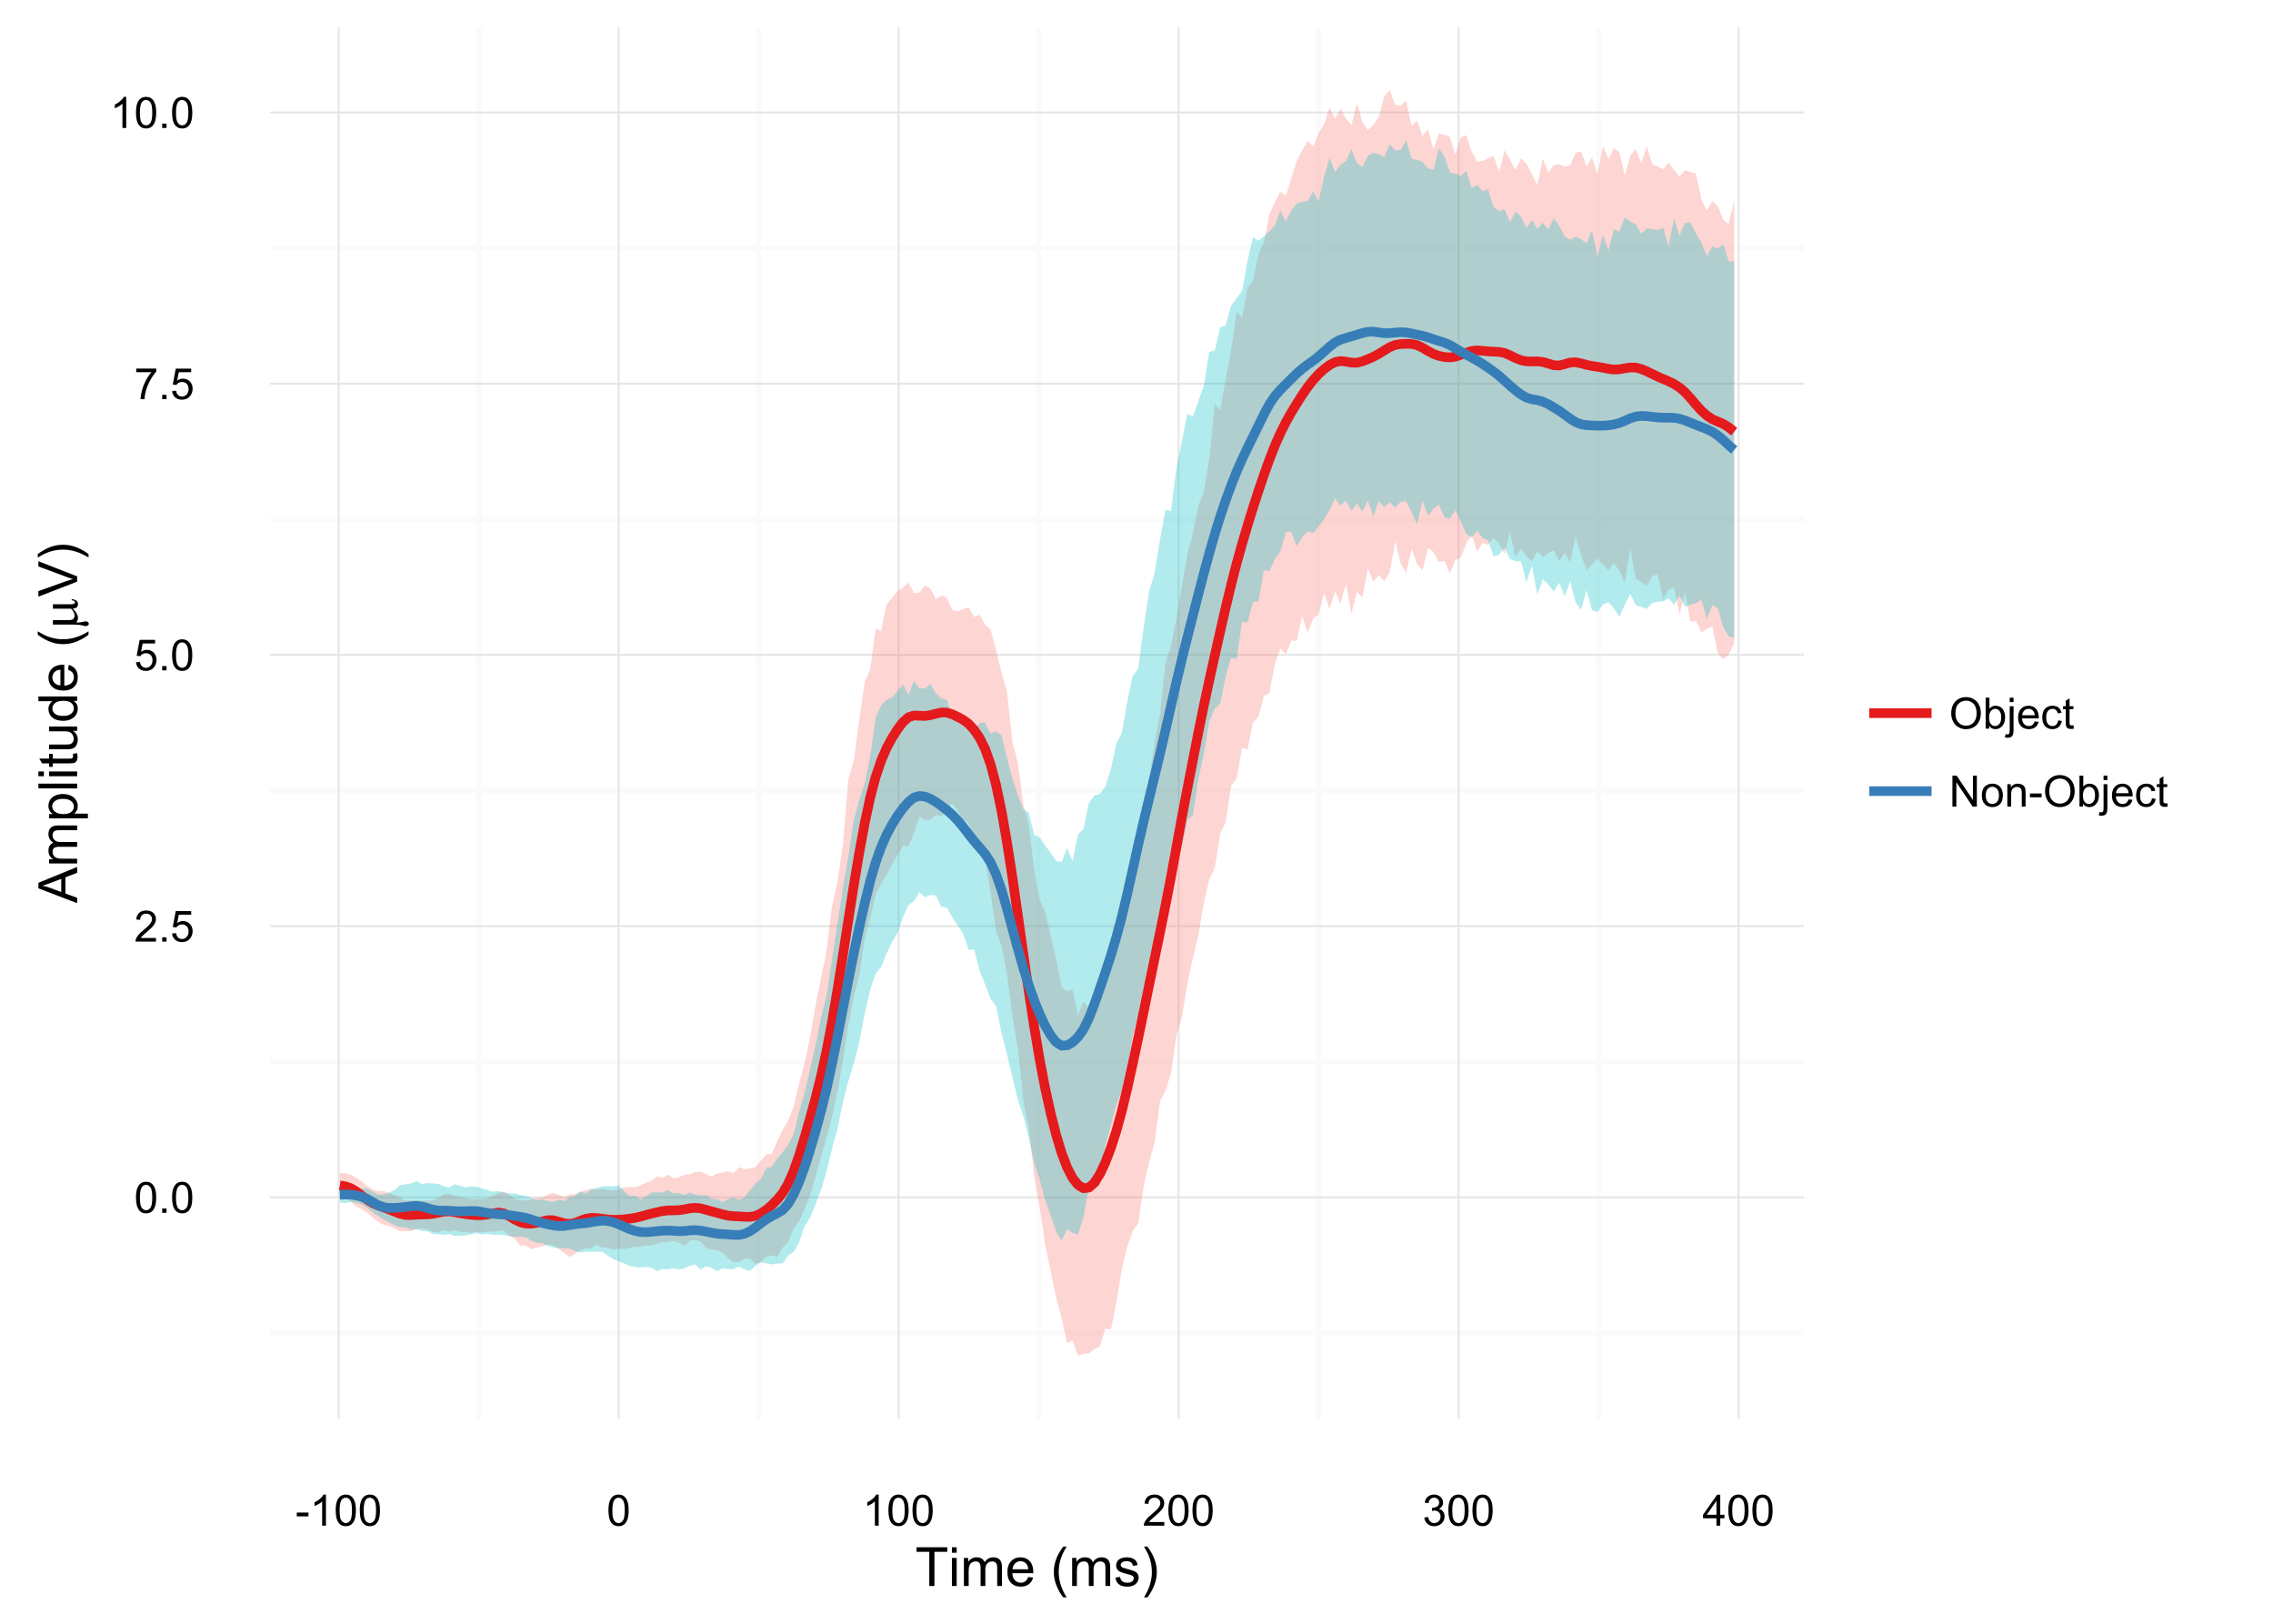 <?xml version="1.0" encoding="UTF-8"?>
<svg xmlns="http://www.w3.org/2000/svg" xmlns:xlink="http://www.w3.org/1999/xlink" width="504pt" height="360pt" viewBox="0 0 504 360" version="1.1">
<defs>
<g>
<symbol overflow="visible" id="glyph0-0">
<path style="stroke:none;" d="M 0.398 -3.391 C 0.398 -4.199 0.48 -4.852 0.648 -5.352 C 0.812 -5.844 1.062 -6.227 1.395 -6.496 C 1.723 -6.762 2.137 -6.895 2.641 -6.898 C 3.004 -6.895 3.328 -6.82 3.609 -6.676 C 3.887 -6.523 4.113 -6.312 4.297 -6.035 C 4.477 -5.754 4.621 -5.41 4.723 -5.012 C 4.824 -4.605 4.875 -4.066 4.879 -3.391 C 4.875 -2.582 4.793 -1.93 4.629 -1.438 C 4.465 -0.938 4.215 -0.555 3.887 -0.289 C 3.555 -0.016 3.141 0.117 2.641 0.117 C 1.973 0.117 1.453 -0.117 1.078 -0.594 C 0.625 -1.164 0.398 -2.098 0.398 -3.391 Z M 1.266 -3.391 C 1.266 -2.258 1.395 -1.508 1.66 -1.137 C 1.922 -0.762 2.25 -0.574 2.641 -0.578 C 3.023 -0.574 3.348 -0.762 3.613 -1.141 C 3.875 -1.512 4.008 -2.262 4.012 -3.391 C 4.008 -4.52 3.875 -5.27 3.613 -5.645 C 3.348 -6.012 3.02 -6.199 2.629 -6.203 C 2.238 -6.199 1.93 -6.035 1.703 -5.711 C 1.41 -5.289 1.266 -4.516 1.266 -3.391 Z M 1.266 -3.391 "/>
</symbol>
<symbol overflow="visible" id="glyph0-1">
<path style="stroke:none;" d="M 0.871 0 L 0.871 -0.961 L 1.832 -0.961 L 1.832 0 Z M 0.871 0 "/>
</symbol>
<symbol overflow="visible" id="glyph0-2">
<path style="stroke:none;" d="M 4.832 -0.812 L 4.832 0 L 0.289 0 C 0.281 -0.203 0.316 -0.398 0.391 -0.586 C 0.504 -0.895 0.688 -1.199 0.945 -1.5 C 1.195 -1.797 1.562 -2.141 2.047 -2.539 C 2.789 -3.148 3.297 -3.637 3.562 -3.996 C 3.824 -4.352 3.953 -4.688 3.957 -5.012 C 3.953 -5.34 3.836 -5.621 3.598 -5.855 C 3.355 -6.082 3.043 -6.199 2.664 -6.203 C 2.254 -6.199 1.93 -6.078 1.688 -5.836 C 1.441 -5.59 1.316 -5.25 1.316 -4.824 L 0.449 -4.914 C 0.508 -5.559 0.73 -6.051 1.121 -6.391 C 1.504 -6.727 2.023 -6.895 2.68 -6.898 C 3.336 -6.895 3.859 -6.715 4.246 -6.352 C 4.629 -5.984 4.82 -5.531 4.824 -4.992 C 4.82 -4.715 4.766 -4.441 4.652 -4.18 C 4.539 -3.91 4.352 -3.633 4.094 -3.34 C 3.832 -3.047 3.398 -2.645 2.793 -2.133 C 2.285 -1.707 1.961 -1.418 1.816 -1.266 C 1.672 -1.113 1.551 -0.961 1.461 -0.812 Z M 4.832 -0.812 "/>
</symbol>
<symbol overflow="visible" id="glyph0-3">
<path style="stroke:none;" d="M 0.398 -1.801 L 1.285 -1.875 C 1.348 -1.441 1.5 -1.117 1.742 -0.902 C 1.977 -0.684 2.266 -0.574 2.605 -0.578 C 3.008 -0.574 3.352 -0.727 3.637 -1.035 C 3.914 -1.34 4.055 -1.746 4.059 -2.254 C 4.055 -2.734 3.918 -3.113 3.652 -3.395 C 3.379 -3.668 3.027 -3.809 2.594 -3.812 C 2.316 -3.809 2.07 -3.746 1.855 -3.625 C 1.633 -3.5 1.461 -3.34 1.34 -3.145 L 0.547 -3.25 L 1.215 -6.777 L 4.633 -6.777 L 4.633 -5.973 L 1.891 -5.973 L 1.52 -4.125 C 1.926 -4.41 2.359 -4.551 2.816 -4.555 C 3.414 -4.551 3.922 -4.344 4.336 -3.93 C 4.746 -3.512 4.949 -2.977 4.953 -2.328 C 4.949 -1.703 4.77 -1.168 4.41 -0.719 C 3.969 -0.16 3.367 0.117 2.605 0.117 C 1.977 0.117 1.465 -0.055 1.074 -0.406 C 0.676 -0.754 0.453 -1.219 0.398 -1.801 Z M 0.398 -1.801 "/>
</symbol>
<symbol overflow="visible" id="glyph0-4">
<path style="stroke:none;" d="M 0.453 -5.973 L 0.453 -6.781 L 4.902 -6.781 L 4.902 -6.125 C 4.461 -5.656 4.027 -5.039 3.602 -4.27 C 3.168 -3.496 2.836 -2.703 2.605 -1.891 C 2.434 -1.312 2.324 -0.684 2.281 0 L 1.414 0 C 1.422 -0.539 1.531 -1.191 1.734 -1.961 C 1.938 -2.723 2.227 -3.461 2.609 -4.176 C 2.984 -4.883 3.391 -5.48 3.82 -5.973 Z M 0.453 -5.973 "/>
</symbol>
<symbol overflow="visible" id="glyph0-5">
<path style="stroke:none;" d="M 3.578 0 L 2.734 0 L 2.734 -5.375 C 2.527 -5.18 2.262 -4.988 1.934 -4.793 C 1.602 -4.598 1.305 -4.453 1.047 -4.359 L 1.047 -5.176 C 1.516 -5.395 1.926 -5.664 2.281 -5.98 C 2.633 -6.293 2.883 -6.598 3.031 -6.898 L 3.578 -6.898 Z M 3.578 0 "/>
</symbol>
<symbol overflow="visible" id="glyph0-6">
<path style="stroke:none;" d="M 0.305 -2.062 L 0.305 -2.91 L 2.898 -2.91 L 2.898 -2.062 Z M 0.305 -2.062 "/>
</symbol>
<symbol overflow="visible" id="glyph0-7">
<path style="stroke:none;" d="M 0.402 -1.812 L 1.246 -1.926 C 1.34 -1.445 1.504 -1.102 1.738 -0.895 C 1.969 -0.68 2.254 -0.574 2.594 -0.578 C 2.988 -0.574 3.324 -0.711 3.598 -0.988 C 3.871 -1.262 4.008 -1.602 4.008 -2.012 C 4.008 -2.395 3.879 -2.715 3.629 -2.969 C 3.371 -3.219 3.051 -3.344 2.664 -3.348 C 2.5 -3.344 2.301 -3.312 2.066 -3.254 L 2.16 -3.992 C 2.215 -3.984 2.262 -3.984 2.297 -3.984 C 2.656 -3.984 2.977 -4.078 3.266 -4.266 C 3.551 -4.453 3.695 -4.742 3.699 -5.133 C 3.695 -5.441 3.59 -5.695 3.383 -5.902 C 3.172 -6.102 2.902 -6.203 2.574 -6.207 C 2.242 -6.203 1.969 -6.102 1.754 -5.895 C 1.531 -5.688 1.391 -5.379 1.332 -4.969 L 0.488 -5.117 C 0.586 -5.68 0.82 -6.121 1.188 -6.434 C 1.551 -6.742 2.008 -6.895 2.555 -6.898 C 2.93 -6.895 3.273 -6.816 3.59 -6.656 C 3.902 -6.496 4.145 -6.277 4.312 -6 C 4.48 -5.719 4.562 -5.422 4.566 -5.113 C 4.562 -4.812 4.484 -4.543 4.324 -4.301 C 4.164 -4.059 3.926 -3.863 3.617 -3.723 C 4.02 -3.625 4.336 -3.43 4.562 -3.137 C 4.785 -2.84 4.898 -2.473 4.902 -2.031 C 4.898 -1.426 4.68 -0.918 4.246 -0.504 C 3.805 -0.09 3.25 0.117 2.586 0.121 C 1.98 0.117 1.48 -0.059 1.086 -0.418 C 0.684 -0.773 0.457 -1.238 0.402 -1.812 Z M 0.402 -1.812 "/>
</symbol>
<symbol overflow="visible" id="glyph0-8">
<path style="stroke:none;" d="M 3.102 0 L 3.102 -1.645 L 0.121 -1.645 L 0.121 -2.418 L 3.258 -6.871 L 3.945 -6.871 L 3.945 -2.418 L 4.875 -2.418 L 4.875 -1.645 L 3.945 -1.645 L 3.945 0 Z M 3.102 -2.418 L 3.102 -5.516 L 0.953 -2.418 Z M 3.102 -2.418 "/>
</symbol>
<symbol overflow="visible" id="glyph0-9">
<path style="stroke:none;" d="M 0.465 -3.348 C 0.461 -4.484 0.77 -5.379 1.383 -6.023 C 1.992 -6.668 2.781 -6.988 3.754 -6.992 C 4.387 -6.988 4.957 -6.84 5.469 -6.539 C 5.977 -6.234 6.367 -5.809 6.633 -5.27 C 6.898 -4.723 7.031 -4.109 7.035 -3.426 C 7.031 -2.727 6.891 -2.102 6.613 -1.555 C 6.328 -1 5.93 -0.586 5.418 -0.305 C 4.898 -0.023 4.344 0.117 3.75 0.117 C 3.102 0.117 2.523 -0.039 2.016 -0.352 C 1.504 -0.664 1.117 -1.09 0.855 -1.629 C 0.594 -2.168 0.461 -2.738 0.465 -3.348 Z M 1.402 -3.332 C 1.398 -2.5 1.621 -1.848 2.07 -1.375 C 2.512 -0.895 3.07 -0.656 3.746 -0.66 C 4.426 -0.656 4.988 -0.898 5.434 -1.383 C 5.871 -1.863 6.094 -2.543 6.098 -3.43 C 6.094 -3.984 6 -4.473 5.812 -4.895 C 5.625 -5.309 5.348 -5.633 4.984 -5.867 C 4.617 -6.094 4.207 -6.211 3.758 -6.211 C 3.109 -6.211 2.559 -5.988 2.098 -5.547 C 1.633 -5.102 1.398 -4.363 1.402 -3.332 Z M 1.402 -3.332 "/>
</symbol>
<symbol overflow="visible" id="glyph0-10">
<path style="stroke:none;" d="M 1.41 0 L 0.629 0 L 0.629 -6.871 L 1.473 -6.871 L 1.473 -4.422 C 1.824 -4.863 2.281 -5.086 2.836 -5.09 C 3.141 -5.086 3.43 -5.023 3.707 -4.902 C 3.977 -4.777 4.199 -4.605 4.379 -4.383 C 4.551 -4.16 4.691 -3.891 4.793 -3.574 C 4.895 -3.258 4.945 -2.918 4.945 -2.562 C 4.945 -1.707 4.734 -1.051 4.312 -0.586 C 3.891 -0.121 3.383 0.109 2.793 0.113 C 2.203 0.109 1.742 -0.133 1.41 -0.625 Z M 1.402 -2.527 C 1.398 -1.926 1.48 -1.496 1.645 -1.234 C 1.906 -0.797 2.266 -0.578 2.723 -0.582 C 3.09 -0.578 3.41 -0.738 3.68 -1.062 C 3.945 -1.379 4.078 -1.855 4.082 -2.492 C 4.078 -3.141 3.949 -3.621 3.695 -3.934 C 3.434 -4.238 3.121 -4.395 2.762 -4.398 C 2.387 -4.395 2.07 -4.234 1.805 -3.918 C 1.535 -3.594 1.398 -3.129 1.402 -2.527 Z M 1.402 -2.527 "/>
</symbol>
<symbol overflow="visible" id="glyph0-11">
<path style="stroke:none;" d="M 0.629 -5.891 L 0.629 -6.871 L 1.473 -6.871 L 1.473 -5.891 Z M -0.441 1.93 L -0.281 1.215 C -0.109 1.254 0.023 1.277 0.117 1.281 C 0.289 1.277 0.414 1.219 0.5 1.109 C 0.582 0.992 0.625 0.707 0.629 0.254 L 0.629 -4.977 L 1.473 -4.977 L 1.473 0.273 C 1.469 0.883 1.391 1.309 1.234 1.551 C 1.027 1.859 0.688 2.016 0.219 2.02 C -0.008 2.016 -0.223 1.984 -0.441 1.93 Z M -0.441 1.93 "/>
</symbol>
<symbol overflow="visible" id="glyph0-12">
<path style="stroke:none;" d="M 4.039 -1.602 L 4.914 -1.496 C 4.773 -0.98 4.52 -0.586 4.148 -0.309 C 3.773 -0.027 3.297 0.109 2.723 0.113 C 1.992 0.109 1.414 -0.109 0.992 -0.559 C 0.562 -1.004 0.352 -1.633 0.352 -2.445 C 0.352 -3.281 0.566 -3.934 0.996 -4.395 C 1.426 -4.855 1.984 -5.086 2.676 -5.09 C 3.34 -5.086 3.883 -4.859 4.309 -4.41 C 4.727 -3.953 4.938 -3.316 4.941 -2.5 C 4.938 -2.445 4.938 -2.371 4.938 -2.273 L 1.223 -2.273 C 1.25 -1.727 1.406 -1.305 1.688 -1.016 C 1.965 -0.723 2.309 -0.578 2.727 -0.582 C 3.031 -0.578 3.297 -0.66 3.52 -0.824 C 3.734 -0.984 3.906 -1.242 4.039 -1.602 Z M 1.27 -2.969 L 4.051 -2.969 C 4.008 -3.383 3.902 -3.695 3.73 -3.91 C 3.461 -4.23 3.113 -4.395 2.688 -4.398 C 2.297 -4.395 1.969 -4.266 1.707 -4.008 C 1.441 -3.746 1.297 -3.398 1.27 -2.969 Z M 1.27 -2.969 "/>
</symbol>
<symbol overflow="visible" id="glyph0-13">
<path style="stroke:none;" d="M 3.883 -1.824 L 4.711 -1.715 C 4.617 -1.141 4.383 -0.691 4.012 -0.371 C 3.637 -0.047 3.18 0.109 2.641 0.113 C 1.957 0.109 1.41 -0.109 0.996 -0.555 C 0.582 -0.996 0.375 -1.633 0.375 -2.469 C 0.375 -3.004 0.461 -3.477 0.641 -3.879 C 0.816 -4.281 1.09 -4.582 1.453 -4.785 C 1.816 -4.984 2.211 -5.086 2.645 -5.09 C 3.18 -5.086 3.621 -4.949 3.969 -4.68 C 4.309 -4.402 4.531 -4.016 4.633 -3.516 L 3.812 -3.391 C 3.73 -3.723 3.59 -3.973 3.395 -4.145 C 3.191 -4.309 2.953 -4.395 2.676 -4.398 C 2.25 -4.395 1.906 -4.242 1.641 -3.941 C 1.375 -3.633 1.242 -3.148 1.242 -2.492 C 1.242 -1.82 1.367 -1.336 1.625 -1.035 C 1.879 -0.73 2.215 -0.578 2.629 -0.582 C 2.957 -0.578 3.234 -0.68 3.457 -0.887 C 3.68 -1.086 3.82 -1.398 3.883 -1.824 Z M 3.883 -1.824 "/>
</symbol>
<symbol overflow="visible" id="glyph0-14">
<path style="stroke:none;" d="M 2.477 -0.754 L 2.598 -0.008 C 2.355 0.043 2.145 0.062 1.961 0.066 C 1.652 0.062 1.414 0.02 1.246 -0.078 C 1.074 -0.172 0.957 -0.301 0.891 -0.461 C 0.82 -0.617 0.785 -0.949 0.789 -1.457 L 0.789 -4.32 L 0.168 -4.32 L 0.168 -4.977 L 0.789 -4.977 L 0.789 -6.211 L 1.625 -6.719 L 1.625 -4.977 L 2.477 -4.977 L 2.477 -4.32 L 1.625 -4.32 L 1.625 -1.41 C 1.621 -1.168 1.637 -1.012 1.668 -0.945 C 1.695 -0.875 1.746 -0.82 1.816 -0.781 C 1.883 -0.738 1.977 -0.719 2.105 -0.723 C 2.195 -0.719 2.32 -0.73 2.477 -0.754 Z M 2.477 -0.754 "/>
</symbol>
<symbol overflow="visible" id="glyph0-15">
<path style="stroke:none;" d="M 0.73 0 L 0.73 -6.871 L 1.664 -6.871 L 5.273 -1.477 L 5.273 -6.871 L 6.145 -6.871 L 6.145 0 L 5.211 0 L 1.602 -5.398 L 1.602 0 Z M 0.73 0 "/>
</symbol>
<symbol overflow="visible" id="glyph0-16">
<path style="stroke:none;" d="M 0.32 -2.488 C 0.316 -3.406 0.57 -4.09 1.086 -4.539 C 1.512 -4.902 2.035 -5.086 2.652 -5.09 C 3.336 -5.086 3.895 -4.863 4.332 -4.418 C 4.762 -3.969 4.98 -3.348 4.984 -2.559 C 4.98 -1.914 4.883 -1.41 4.695 -1.047 C 4.5 -0.676 4.223 -0.391 3.855 -0.191 C 3.488 0.012 3.086 0.109 2.652 0.113 C 1.953 0.109 1.391 -0.109 0.965 -0.555 C 0.531 -1 0.316 -1.645 0.32 -2.488 Z M 1.188 -2.488 C 1.184 -1.848 1.32 -1.371 1.602 -1.055 C 1.875 -0.738 2.227 -0.578 2.652 -0.582 C 3.07 -0.578 3.418 -0.738 3.699 -1.059 C 3.973 -1.375 4.113 -1.859 4.117 -2.516 C 4.113 -3.129 3.973 -3.598 3.695 -3.914 C 3.414 -4.23 3.066 -4.387 2.652 -4.391 C 2.227 -4.387 1.875 -4.23 1.602 -3.918 C 1.32 -3.602 1.184 -3.125 1.188 -2.488 Z M 1.188 -2.488 "/>
</symbol>
<symbol overflow="visible" id="glyph0-17">
<path style="stroke:none;" d="M 0.633 0 L 0.633 -4.977 L 1.391 -4.977 L 1.391 -4.27 C 1.754 -4.812 2.285 -5.086 2.977 -5.09 C 3.273 -5.086 3.547 -5.031 3.801 -4.926 C 4.051 -4.816 4.238 -4.676 4.367 -4.504 C 4.488 -4.328 4.578 -4.121 4.633 -3.883 C 4.66 -3.723 4.676 -3.449 4.68 -3.062 L 4.68 0 L 3.836 0 L 3.836 -3.027 C 3.832 -3.367 3.797 -3.625 3.734 -3.797 C 3.664 -3.969 3.551 -4.105 3.387 -4.207 C 3.219 -4.309 3.02 -4.359 2.797 -4.359 C 2.434 -4.359 2.125 -4.242 1.867 -4.016 C 1.605 -3.785 1.477 -3.355 1.477 -2.719 L 1.477 0 Z M 0.633 0 "/>
</symbol>
<symbol overflow="visible" id="glyph1-0">
<path style="stroke:none;" d="M 3.109 0 L 3.109 -7.578 L 0.281 -7.578 L 0.281 -8.59 L 7.09 -8.59 L 7.09 -7.578 L 4.25 -7.578 L 4.25 0 Z M 3.109 0 "/>
</symbol>
<symbol overflow="visible" id="glyph1-1">
<path style="stroke:none;" d="M 0.797 -7.375 L 0.797 -8.59 L 1.852 -8.59 L 1.852 -7.375 Z M 0.797 0 L 0.797 -6.223 L 1.852 -6.223 L 1.852 0 Z M 0.797 0 "/>
</symbol>
<symbol overflow="visible" id="glyph1-2">
<path style="stroke:none;" d="M 0.789 0 L 0.789 -6.223 L 1.734 -6.223 L 1.734 -5.352 C 1.93 -5.648 2.188 -5.895 2.512 -6.082 C 2.836 -6.27 3.207 -6.363 3.621 -6.363 C 4.082 -6.363 4.457 -6.266 4.754 -6.074 C 5.043 -5.883 5.254 -5.617 5.379 -5.273 C 5.871 -6 6.512 -6.363 7.301 -6.363 C 7.918 -6.363 8.391 -6.191 8.723 -5.848 C 9.055 -5.504 9.223 -4.977 9.223 -4.273 L 9.223 0 L 8.172 0 L 8.172 -3.922 C 8.168 -4.34 8.133 -4.645 8.07 -4.832 C 8 -5.016 7.879 -5.164 7.699 -5.277 C 7.52 -5.391 7.309 -5.449 7.066 -5.449 C 6.629 -5.449 6.266 -5.301 5.977 -5.012 C 5.688 -4.719 5.543 -4.254 5.543 -3.617 L 5.543 0 L 4.488 0 L 4.488 -4.043 C 4.488 -4.512 4.402 -4.863 4.23 -5.098 C 4.059 -5.332 3.777 -5.449 3.387 -5.449 C 3.09 -5.449 2.812 -5.371 2.562 -5.215 C 2.309 -5.059 2.129 -4.828 2.016 -4.527 C 1.898 -4.227 1.84 -3.793 1.844 -3.227 L 1.844 0 Z M 0.789 0 "/>
</symbol>
<symbol overflow="visible" id="glyph1-3">
<path style="stroke:none;" d="M 5.051 -2.004 L 6.141 -1.867 C 5.969 -1.23 5.648 -0.738 5.184 -0.387 C 4.719 -0.035 4.125 0.141 3.406 0.141 C 2.492 0.141 1.77 -0.137 1.238 -0.699 C 0.699 -1.254 0.434 -2.043 0.438 -3.059 C 0.434 -4.105 0.703 -4.918 1.246 -5.496 C 1.781 -6.074 2.48 -6.363 3.344 -6.363 C 4.176 -6.363 4.855 -6.078 5.383 -5.512 C 5.91 -4.945 6.176 -4.148 6.176 -3.125 C 6.176 -3.059 6.172 -2.965 6.172 -2.844 L 1.531 -2.844 C 1.562 -2.156 1.758 -1.633 2.109 -1.27 C 2.457 -0.906 2.891 -0.727 3.41 -0.727 C 3.797 -0.727 4.125 -0.828 4.402 -1.031 C 4.672 -1.234 4.891 -1.559 5.051 -2.004 Z M 1.586 -3.711 L 5.062 -3.711 C 5.016 -4.227 4.883 -4.621 4.664 -4.887 C 4.328 -5.293 3.891 -5.496 3.359 -5.496 C 2.871 -5.496 2.465 -5.332 2.137 -5.008 C 1.805 -4.684 1.621 -4.25 1.586 -3.711 Z M 1.586 -3.711 "/>
</symbol>
<symbol overflow="visible" id="glyph1-4">
<path style="stroke:none;" d=""/>
</symbol>
<symbol overflow="visible" id="glyph1-5">
<path style="stroke:none;" d="M 2.805 2.523 C 2.223 1.785 1.73 0.93 1.328 -0.055 C 0.926 -1.035 0.727 -2.055 0.727 -3.109 C 0.727 -4.039 0.875 -4.93 1.18 -5.781 C 1.523 -6.77 2.066 -7.754 2.805 -8.734 L 3.562 -8.734 C 3.086 -7.918 2.773 -7.34 2.625 -6.996 C 2.383 -6.457 2.195 -5.895 2.062 -5.309 C 1.895 -4.574 1.809 -3.84 1.812 -3.105 C 1.809 -1.227 2.395 0.648 3.562 2.523 Z M 2.805 2.523 "/>
</symbol>
<symbol overflow="visible" id="glyph1-6">
<path style="stroke:none;" d="M 0.367 -1.859 L 1.414 -2.023 C 1.469 -1.602 1.633 -1.281 1.902 -1.059 C 2.168 -0.836 2.543 -0.727 3.023 -0.727 C 3.508 -0.727 3.867 -0.824 4.102 -1.023 C 4.336 -1.219 4.453 -1.449 4.453 -1.719 C 4.453 -1.953 4.348 -2.141 4.141 -2.281 C 3.996 -2.371 3.637 -2.492 3.062 -2.637 C 2.289 -2.832 1.754 -3 1.457 -3.145 C 1.156 -3.285 0.93 -3.48 0.777 -3.734 C 0.621 -3.984 0.543 -4.266 0.547 -4.57 C 0.543 -4.844 0.605 -5.098 0.734 -5.34 C 0.859 -5.574 1.035 -5.773 1.254 -5.93 C 1.418 -6.047 1.641 -6.148 1.926 -6.234 C 2.207 -6.32 2.512 -6.363 2.836 -6.363 C 3.324 -6.363 3.75 -6.293 4.121 -6.152 C 4.488 -6.012 4.762 -5.82 4.938 -5.578 C 5.113 -5.336 5.234 -5.016 5.305 -4.617 L 4.273 -4.477 C 4.223 -4.797 4.086 -5.047 3.863 -5.227 C 3.637 -5.406 3.32 -5.496 2.914 -5.496 C 2.426 -5.496 2.082 -5.414 1.875 -5.254 C 1.664 -5.094 1.559 -4.906 1.562 -4.695 C 1.559 -4.555 1.602 -4.434 1.695 -4.324 C 1.773 -4.211 1.91 -4.117 2.098 -4.043 C 2.203 -4.004 2.512 -3.914 3.031 -3.773 C 3.773 -3.574 4.293 -3.41 4.59 -3.285 C 4.879 -3.156 5.113 -2.973 5.285 -2.73 C 5.453 -2.488 5.535 -2.188 5.539 -1.828 C 5.535 -1.477 5.434 -1.145 5.23 -0.832 C 5.023 -0.52 4.727 -0.277 4.34 -0.113 C 3.953 0.059 3.516 0.141 3.031 0.141 C 2.219 0.141 1.602 -0.027 1.18 -0.363 C 0.754 -0.699 0.484 -1.195 0.367 -1.859 Z M 0.367 -1.859 "/>
</symbol>
<symbol overflow="visible" id="glyph1-7">
<path style="stroke:none;" d="M 1.484 2.523 L 0.727 2.523 C 1.891 0.648 2.473 -1.227 2.477 -3.105 C 2.473 -3.84 2.391 -4.566 2.227 -5.289 C 2.094 -5.875 1.906 -6.438 1.672 -6.977 C 1.516 -7.328 1.203 -7.914 0.727 -8.734 L 1.484 -8.734 C 2.215 -7.754 2.758 -6.77 3.109 -5.781 C 3.41 -4.93 3.562 -4.039 3.562 -3.109 C 3.562 -2.055 3.359 -1.035 2.957 -0.055 C 2.551 0.93 2.059 1.785 1.484 2.523 Z M 1.484 2.523 "/>
</symbol>
<symbol overflow="visible" id="glyph2-0">
<path style="stroke:none;" d="M 0 0.016 L -8.59 -3.281 L -8.59 -4.508 L 0 -8.023 L 0 -6.727 L -2.602 -5.727 L -2.602 -2.133 L 0 -1.188 Z M -3.527 -2.461 L -3.527 -5.375 L -5.906 -4.477 C -6.629 -4.203 -7.223 -4 -7.688 -3.867 C -7.133 -3.758 -6.586 -3.602 -6.047 -3.406 Z M -3.527 -2.461 "/>
</symbol>
<symbol overflow="visible" id="glyph2-1">
<path style="stroke:none;" d="M 0 -0.789 L -6.223 -0.793 L -6.223 -1.734 L -5.352 -1.734 C -5.648 -1.93 -5.895 -2.188 -6.082 -2.512 C -6.27 -2.836 -6.363 -3.207 -6.363 -3.621 C -6.363 -4.082 -6.266 -4.457 -6.074 -4.754 C -5.883 -5.043 -5.617 -5.254 -5.273 -5.379 C -6 -5.871 -6.363 -6.512 -6.363 -7.301 C -6.363 -7.918 -6.191 -8.391 -5.848 -8.723 C -5.504 -9.055 -4.977 -9.223 -4.27 -9.223 L 0 -9.223 L 0 -8.172 L -3.918 -8.172 C -4.336 -8.168 -4.641 -8.133 -4.828 -8.07 C -5.016 -8 -5.164 -7.879 -5.277 -7.699 C -5.391 -7.52 -5.449 -7.309 -5.449 -7.066 C -5.449 -6.629 -5.301 -6.266 -5.012 -5.977 C -4.719 -5.688 -4.254 -5.543 -3.613 -5.543 L 0 -5.543 L 0 -4.488 L -4.043 -4.488 C -4.512 -4.488 -4.863 -4.402 -5.098 -4.23 C -5.332 -4.059 -5.449 -3.777 -5.449 -3.387 C -5.449 -3.09 -5.371 -2.812 -5.215 -2.562 C -5.059 -2.309 -4.828 -2.129 -4.527 -2.016 C -4.227 -1.902 -3.793 -1.844 -3.227 -1.848 L 0 -1.844 Z M 0 -0.789 "/>
</symbol>
<symbol overflow="visible" id="glyph2-2">
<path style="stroke:none;" d="M 2.383 -0.789 L -6.223 -0.793 L -6.223 -1.754 L -5.414 -1.754 C -5.73 -1.977 -5.965 -2.234 -6.125 -2.52 C -6.281 -2.805 -6.363 -3.148 -6.363 -3.559 C -6.363 -4.082 -6.227 -4.551 -5.953 -4.961 C -5.68 -5.363 -5.293 -5.672 -4.793 -5.883 C -4.293 -6.09 -3.746 -6.191 -3.156 -6.195 C -2.52 -6.191 -1.945 -6.078 -1.438 -5.852 C -0.922 -5.621 -0.531 -5.289 -0.266 -4.855 C 0.008 -4.418 0.141 -3.961 0.141 -3.48 C 0.141 -3.129 0.066 -2.812 -0.082 -2.535 C -0.23 -2.254 -0.418 -2.023 -0.645 -1.844 L 2.383 -1.844 Z M -3.078 -1.746 C -2.273 -1.746 -1.684 -1.906 -1.301 -2.23 C -0.918 -2.555 -0.727 -2.949 -0.727 -3.41 C -0.727 -3.879 -0.922 -4.277 -1.32 -4.613 C -1.711 -4.945 -2.328 -5.113 -3.164 -5.117 C -3.953 -5.113 -4.547 -4.949 -4.945 -4.625 C -5.34 -4.297 -5.535 -3.91 -5.539 -3.457 C -5.535 -3.008 -5.324 -2.609 -4.906 -2.266 C -4.484 -1.918 -3.875 -1.746 -3.078 -1.746 Z M -3.078 -1.746 "/>
</symbol>
<symbol overflow="visible" id="glyph2-3">
<path style="stroke:none;" d="M 0 -0.766 L -8.59 -0.77 L -8.59 -1.824 L 0 -1.82 Z M 0 -0.766 "/>
</symbol>
<symbol overflow="visible" id="glyph2-4">
<path style="stroke:none;" d="M -7.375 -0.797 L -8.59 -0.797 L -8.59 -1.852 L -7.375 -1.852 Z M 0 -0.797 L -6.223 -0.797 L -6.223 -1.852 L 0 -1.852 Z M 0 -0.797 "/>
</symbol>
<symbol overflow="visible" id="glyph2-5">
<path style="stroke:none;" d="M -0.941 -3.094 L -0.012 -3.246 C 0.051 -2.949 0.082 -2.684 0.082 -2.449 C 0.082 -2.066 0.023 -1.77 -0.098 -1.559 C -0.219 -1.348 -0.379 -1.199 -0.574 -1.113 C -0.77 -1.027 -1.184 -0.984 -1.82 -0.984 L -5.402 -0.984 L -5.402 -0.211 L -6.223 -0.211 L -6.223 -0.984 L -7.766 -0.984 L -8.398 -2.035 L -6.223 -2.035 L -6.223 -3.094 L -5.402 -3.094 L -5.402 -2.035 L -1.762 -2.031 C -1.461 -2.027 -1.27 -2.047 -1.184 -2.086 C -1.098 -2.125 -1.027 -2.184 -0.977 -2.27 C -0.926 -2.352 -0.902 -2.473 -0.902 -2.633 C -0.902 -2.742 -0.914 -2.898 -0.941 -3.094 Z M -0.941 -3.094 "/>
</symbol>
<symbol overflow="visible" id="glyph2-6">
<path style="stroke:none;" d="M 0 -4.867 L -0.914 -4.867 C -0.211 -4.379 0.141 -3.723 0.141 -2.895 C 0.141 -2.527 0.07 -2.184 -0.07 -1.867 C -0.211 -1.547 -0.387 -1.309 -0.598 -1.156 C -0.809 -1 -1.07 -0.895 -1.383 -0.832 C -1.59 -0.789 -1.918 -0.766 -2.367 -0.77 L -6.223 -0.77 L -6.223 -1.824 L -2.773 -1.824 C -2.219 -1.82 -1.848 -1.844 -1.656 -1.887 C -1.379 -1.949 -1.16 -2.09 -1.004 -2.309 C -0.84 -2.523 -0.762 -2.789 -0.766 -3.105 C -0.762 -3.418 -0.844 -3.715 -1.008 -3.996 C -1.172 -4.273 -1.391 -4.469 -1.672 -4.586 C -1.945 -4.699 -2.352 -4.758 -2.887 -4.758 L -6.223 -4.758 L -6.223 -5.812 L 0 -5.812 Z M 0 -4.867 "/>
</symbol>
<symbol overflow="visible" id="glyph2-7">
<path style="stroke:none;" d="M 0 -4.828 L -0.785 -4.828 C -0.168 -4.43 0.141 -3.848 0.141 -3.086 C 0.141 -2.59 0.004 -2.133 -0.27 -1.719 C -0.543 -1.297 -0.922 -0.977 -1.414 -0.75 C -1.898 -0.523 -2.465 -0.41 -3.105 -0.41 C -3.727 -0.41 -4.289 -0.512 -4.797 -0.719 C -5.301 -0.926 -5.688 -1.238 -5.957 -1.652 C -6.227 -2.066 -6.363 -2.527 -6.363 -3.043 C -6.363 -3.414 -6.281 -3.75 -6.125 -4.043 C -5.965 -4.336 -5.762 -4.574 -5.508 -4.758 L -8.59 -4.758 L -8.59 -5.809 L 0 -5.805 Z M -3.105 -1.496 C -2.309 -1.492 -1.711 -1.66 -1.316 -1.996 C -0.922 -2.328 -0.727 -2.727 -0.727 -3.188 C -0.727 -3.648 -0.914 -4.039 -1.289 -4.359 C -1.664 -4.68 -2.238 -4.84 -3.016 -4.844 C -3.867 -4.84 -4.492 -4.676 -4.895 -4.352 C -5.289 -4.023 -5.488 -3.621 -5.492 -3.141 C -5.488 -2.672 -5.297 -2.277 -4.918 -1.965 C -4.531 -1.648 -3.93 -1.492 -3.105 -1.496 Z M -3.105 -1.496 "/>
</symbol>
<symbol overflow="visible" id="glyph2-8">
<path style="stroke:none;" d="M -2.004 -5.051 L -1.867 -6.141 C -1.23 -5.969 -0.738 -5.648 -0.387 -5.184 C -0.035 -4.719 0.141 -4.125 0.141 -3.406 C 0.141 -2.492 -0.137 -1.77 -0.699 -1.238 C -1.254 -0.703 -2.043 -0.438 -3.059 -0.441 C -4.105 -0.438 -4.918 -0.707 -5.496 -1.25 C -6.074 -1.785 -6.363 -2.484 -6.363 -3.348 C -6.363 -4.176 -6.078 -4.855 -5.512 -5.383 C -4.945 -5.91 -4.148 -6.176 -3.121 -6.176 C -3.055 -6.176 -2.961 -6.172 -2.84 -6.172 L -2.844 -1.531 C -2.156 -1.566 -1.633 -1.762 -1.27 -2.109 C -0.906 -2.457 -0.727 -2.891 -0.727 -3.41 C -0.727 -3.797 -0.828 -4.125 -1.031 -4.402 C -1.234 -4.672 -1.559 -4.891 -2.004 -5.051 Z M -3.711 -1.59 L -3.707 -5.062 C -4.227 -5.016 -4.621 -4.883 -4.887 -4.664 C -5.293 -4.328 -5.496 -3.891 -5.496 -3.359 C -5.496 -2.871 -5.332 -2.465 -5.008 -2.137 C -4.684 -1.805 -4.25 -1.621 -3.711 -1.59 Z M -3.711 -1.59 "/>
</symbol>
<symbol overflow="visible" id="glyph2-9">
<path style="stroke:none;" d=""/>
</symbol>
<symbol overflow="visible" id="glyph2-10">
<path style="stroke:none;" d="M 2.523 -2.805 C 1.789 -2.223 0.934 -1.73 -0.051 -1.328 C -1.035 -0.926 -2.055 -0.727 -3.109 -0.727 C -4.039 -0.727 -4.93 -0.875 -5.781 -1.18 C -6.77 -1.527 -7.754 -2.07 -8.734 -2.809 L -8.734 -3.562 C -7.918 -3.09 -7.34 -2.777 -6.996 -2.625 C -6.457 -2.387 -5.895 -2.199 -5.309 -2.062 C -4.574 -1.895 -3.84 -1.809 -3.105 -1.812 C -1.223 -1.809 0.652 -2.395 2.523 -3.562 Z M 2.523 -2.805 "/>
</symbol>
<symbol overflow="visible" id="glyph2-11">
<path style="stroke:none;" d="M 0 -3.383 L -8.59 -0.055 L -8.59 -1.285 L -2.352 -3.516 C -1.844 -3.695 -1.375 -3.844 -0.941 -3.969 C -1.406 -4.094 -1.875 -4.25 -2.348 -4.43 L -8.59 -6.75 L -8.59 -7.91 L 0 -4.547 Z M 0 -3.383 "/>
</symbol>
<symbol overflow="visible" id="glyph2-12">
<path style="stroke:none;" d="M 2.523 -1.48 L 2.523 -0.727 C 0.652 -1.891 -1.223 -2.473 -3.105 -2.477 C -3.84 -2.477 -4.566 -2.395 -5.289 -2.227 C -5.875 -2.094 -6.438 -1.906 -6.977 -1.672 C -7.328 -1.516 -7.914 -1.203 -8.734 -0.727 L -8.734 -1.484 C -7.754 -2.215 -6.77 -2.758 -5.781 -3.113 C -4.93 -3.41 -4.039 -3.562 -3.109 -3.562 C -2.051 -3.562 -1.031 -3.359 -0.051 -2.957 C 0.934 -2.551 1.789 -2.059 2.523 -1.48 Z M 2.523 -1.48 "/>
</symbol>
<symbol overflow="visible" id="glyph3-0">
<path style="stroke:none;" d="M -5.367 -5.566 L -1.832 -5.566 C -1.359 -5.566 -1.031 -5.586 -0.848 -5.633 C -0.711 -5.664 -0.613 -5.719 -0.559 -5.789 C -0.496 -5.859 -0.469 -5.934 -0.473 -6.012 C -0.469 -6.105 -0.516 -6.195 -0.617 -6.281 C -0.711 -6.367 -0.906 -6.43 -1.199 -6.469 L -1.199 -6.711 C -0.672 -6.641 -0.309 -6.512 -0.113 -6.32 C 0.086 -6.129 0.18 -5.887 0.184 -5.594 C 0.18 -5.305 0.098 -5.074 -0.078 -4.906 C -0.25 -4.73 -0.559 -4.629 -0.996 -4.594 C -0.551 -4.195 -0.242 -3.816 -0.07 -3.457 C 0.102 -3.098 0.188 -2.789 0.188 -2.531 C 0.188 -2.352 0.152 -2.18 0.086 -2.016 C 0.02 -1.848 -0.078 -1.684 -0.215 -1.523 C 0.352 -1.516 0.844 -1.562 1.266 -1.672 C 1.566 -1.742 1.777 -1.781 1.898 -1.781 C 2.109 -1.781 2.277 -1.727 2.402 -1.617 C 2.527 -1.508 2.59 -1.387 2.59 -1.254 C 2.59 -1.113 2.535 -0.996 2.426 -0.906 C 2.277 -0.785 2.09 -0.727 1.867 -0.727 C 1.754 -0.727 1.617 -0.75 1.461 -0.797 C 1.09 -0.906 0.77 -0.973 0.5 -1 C 0.031 -1.043 -0.363 -1.066 -0.695 -1.07 L -5.367 -1.074 L -5.367 -2.059 L -1.984 -2.055 C -1.582 -2.051 -1.293 -2.086 -1.121 -2.156 C -0.941 -2.223 -0.805 -2.34 -0.707 -2.516 C -0.602 -2.684 -0.551 -2.855 -0.555 -3.031 C -0.551 -3.23 -0.609 -3.473 -0.734 -3.75 C -0.852 -4.023 -1.051 -4.305 -1.324 -4.594 L -5.367 -4.594 Z M -5.367 -5.566 "/>
</symbol>
</g>
<clipPath id="clip1">
  <path d="M 59.887 5.977 L 400.988 5.977 L 400.988 315.594 L 59.887 315.594 Z M 59.887 5.977 "/>
</clipPath>
</defs>
<g id="surface6">
<rect x="0" y="0" width="504" height="360" style="fill:rgb(100%,100%,100%);fill-opacity:1;stroke:none;"/>
<g clip-path="url(#clip1)" clip-rule="nonzero">
<path style="fill:none;stroke-width:1.067;stroke-linecap:butt;stroke-linejoin:round;stroke:rgb(98.039%,98.039%,98.039%);stroke-opacity:1;stroke-miterlimit:10;" d="M 59.887 295.527 L 399.992 295.527 "/>
<path style="fill:none;stroke-width:1.067;stroke-linecap:butt;stroke-linejoin:round;stroke:rgb(98.039%,98.039%,98.039%);stroke-opacity:1;stroke-miterlimit:10;" d="M 59.887 235.395 L 399.992 235.395 "/>
<path style="fill:none;stroke-width:1.067;stroke-linecap:butt;stroke-linejoin:round;stroke:rgb(98.039%,98.039%,98.039%);stroke-opacity:1;stroke-miterlimit:10;" d="M 59.887 175.262 L 399.992 175.262 "/>
<path style="fill:none;stroke-width:1.067;stroke-linecap:butt;stroke-linejoin:round;stroke:rgb(98.039%,98.039%,98.039%);stroke-opacity:1;stroke-miterlimit:10;" d="M 59.887 115.133 L 399.992 115.133 "/>
<path style="fill:none;stroke-width:1.067;stroke-linecap:butt;stroke-linejoin:round;stroke:rgb(98.039%,98.039%,98.039%);stroke-opacity:1;stroke-miterlimit:10;" d="M 59.887 55 L 399.992 55 "/>
<path style="fill:none;stroke-width:1.067;stroke-linecap:butt;stroke-linejoin:round;stroke:rgb(98.039%,98.039%,98.039%);stroke-opacity:1;stroke-miterlimit:10;" d="M 106.145 314.598 L 106.145 5.977 "/>
<path style="fill:none;stroke-width:1.067;stroke-linecap:butt;stroke-linejoin:round;stroke:rgb(98.039%,98.039%,98.039%);stroke-opacity:1;stroke-miterlimit:10;" d="M 168.223 314.598 L 168.223 5.977 "/>
<path style="fill:none;stroke-width:1.067;stroke-linecap:butt;stroke-linejoin:round;stroke:rgb(98.039%,98.039%,98.039%);stroke-opacity:1;stroke-miterlimit:10;" d="M 230.301 314.598 L 230.301 5.977 "/>
<path style="fill:none;stroke-width:1.067;stroke-linecap:butt;stroke-linejoin:round;stroke:rgb(98.039%,98.039%,98.039%);stroke-opacity:1;stroke-miterlimit:10;" d="M 292.383 314.598 L 292.383 5.977 "/>
<path style="fill:none;stroke-width:1.067;stroke-linecap:butt;stroke-linejoin:round;stroke:rgb(98.039%,98.039%,98.039%);stroke-opacity:1;stroke-miterlimit:10;" d="M 354.461 314.598 L 354.461 5.977 "/>
<path style="fill:none;stroke-width:0.427;stroke-linecap:butt;stroke-linejoin:round;stroke:rgb(89.804%,89.804%,89.804%);stroke-opacity:1;stroke-miterlimit:10;" d="M 59.887 265.461 L 399.992 265.461 "/>
<path style="fill:none;stroke-width:0.427;stroke-linecap:butt;stroke-linejoin:round;stroke:rgb(89.804%,89.804%,89.804%);stroke-opacity:1;stroke-miterlimit:10;" d="M 59.887 205.328 L 399.992 205.328 "/>
<path style="fill:none;stroke-width:0.427;stroke-linecap:butt;stroke-linejoin:round;stroke:rgb(89.804%,89.804%,89.804%);stroke-opacity:1;stroke-miterlimit:10;" d="M 59.887 145.195 L 399.992 145.195 "/>
<path style="fill:none;stroke-width:0.427;stroke-linecap:butt;stroke-linejoin:round;stroke:rgb(89.804%,89.804%,89.804%);stroke-opacity:1;stroke-miterlimit:10;" d="M 59.887 85.066 L 399.992 85.066 "/>
<path style="fill:none;stroke-width:0.427;stroke-linecap:butt;stroke-linejoin:round;stroke:rgb(89.804%,89.804%,89.804%);stroke-opacity:1;stroke-miterlimit:10;" d="M 59.887 24.934 L 399.992 24.934 "/>
<path style="fill:none;stroke-width:0.427;stroke-linecap:butt;stroke-linejoin:round;stroke:rgb(89.804%,89.804%,89.804%);stroke-opacity:1;stroke-miterlimit:10;" d="M 75.105 314.598 L 75.105 5.977 "/>
<path style="fill:none;stroke-width:0.427;stroke-linecap:butt;stroke-linejoin:round;stroke:rgb(89.804%,89.804%,89.804%);stroke-opacity:1;stroke-miterlimit:10;" d="M 137.184 314.598 L 137.184 5.977 "/>
<path style="fill:none;stroke-width:0.427;stroke-linecap:butt;stroke-linejoin:round;stroke:rgb(89.804%,89.804%,89.804%);stroke-opacity:1;stroke-miterlimit:10;" d="M 199.262 314.598 L 199.262 5.977 "/>
<path style="fill:none;stroke-width:0.427;stroke-linecap:butt;stroke-linejoin:round;stroke:rgb(89.804%,89.804%,89.804%);stroke-opacity:1;stroke-miterlimit:10;" d="M 261.34 314.598 L 261.34 5.977 "/>
<path style="fill:none;stroke-width:0.427;stroke-linecap:butt;stroke-linejoin:round;stroke:rgb(89.804%,89.804%,89.804%);stroke-opacity:1;stroke-miterlimit:10;" d="M 323.422 314.598 L 323.422 5.977 "/>
<path style="fill:none;stroke-width:0.427;stroke-linecap:butt;stroke-linejoin:round;stroke:rgb(89.804%,89.804%,89.804%);stroke-opacity:1;stroke-miterlimit:10;" d="M 385.5 314.598 L 385.5 5.977 "/>
<path style=" stroke:none;fill-rule:nonzero;fill:rgb(97.255%,46.275%,42.745%);fill-opacity:0.302;" d="M 75.348 260.086 L 76.559 260.109 L 77.773 260.457 L 78.984 261.172 L 80.195 261.914 L 81.41 262.934 L 82.621 263.676 L 83.832 264.113 L 85.047 264.074 L 86.258 264.477 L 87.473 264.977 L 88.684 265.398 L 89.898 266.277 L 91.109 266.109 L 92.32 266.121 L 93.535 266.219 L 94.746 266.184 L 95.961 266.145 L 97.172 265.637 L 98.383 264.738 L 99.598 264.707 L 100.809 265.164 L 102.02 265.332 L 103.234 265.645 L 104.445 265.82 L 105.66 265.902 L 106.871 265.859 L 108.082 265.672 L 109.297 265.039 L 110.508 264.59 L 111.723 264.152 L 112.934 264.879 L 114.145 265.805 L 115.359 266.133 L 116.57 266.188 L 117.785 265.91 L 118.996 265.527 L 120.207 265.578 L 121.422 264.883 L 122.633 264.496 L 123.848 264.883 L 125.059 265.406 L 126.27 264.812 L 127.484 264.777 L 128.695 264.211 L 129.91 263.836 L 131.121 263.539 L 132.332 263.758 L 133.547 263.551 L 134.758 263.809 L 135.973 263.965 L 137.184 263.762 L 138.395 263.234 L 139.609 263.16 L 140.82 263.188 L 142.035 262.84 L 143.246 262.219 L 144.457 261.773 L 145.672 260.832 L 146.883 261.156 L 148.094 260.445 L 149.309 261.238 L 150.52 261.02 L 151.734 260.449 L 152.945 260.359 L 154.16 259.859 L 155.371 259.793 L 156.582 260.344 L 157.797 260.828 L 159.008 260.188 L 160.219 259.996 L 161.434 259.672 L 162.645 260.121 L 163.859 258.793 L 165.07 259.25 L 166.281 259.02 L 167.496 258.781 L 168.707 257.355 L 169.922 255.949 L 171.133 255.809 L 172.344 252.988 L 173.559 250.508 L 174.77 248.367 L 175.984 245.328 L 177.195 240.176 L 178.406 235.75 L 179.621 229.992 L 180.832 222.875 L 182.047 216.828 L 183.258 210.988 L 184.469 201.027 L 185.684 195.57 L 186.895 187.414 L 188.109 172.754 L 189.32 168.602 L 190.531 159.461 L 191.746 151.25 L 192.957 148.375 L 194.172 139.418 L 195.383 139.855 L 196.594 133.941 L 197.809 132.57 L 199.02 130.996 L 200.23 130.301 L 201.449 129.18 L 202.66 131.523 L 203.867 131.41 L 205.086 129.859 L 206.297 130.418 L 207.508 132.855 L 208.719 132.027 L 209.934 132.551 L 211.145 135.211 L 212.355 135.523 L 213.57 135.062 L 214.781 134.648 L 215.992 136.812 L 217.211 136.273 L 218.422 138.508 L 219.629 139.566 L 220.848 144.156 L 222.059 149.078 L 223.27 153.293 L 224.484 164.41 L 225.695 169.141 L 226.906 178.359 L 228.117 182.828 L 229.332 192.945 L 230.543 199.555 L 231.754 202.082 L 232.973 207.52 L 234.184 212.594 L 235.391 218.84 L 236.609 219.738 L 237.82 219.43 L 239.031 225.121 L 240.246 222.086 L 241.457 223.441 L 242.668 221.246 L 243.887 220.949 L 245.094 215.328 L 246.305 213.016 L 247.516 206.719 L 248.734 204.16 L 249.945 196.02 L 251.156 192.098 L 252.371 185.422 L 253.582 178.172 L 254.793 172.68 L 256.008 164.719 L 257.219 158.352 L 258.43 146.895 L 259.648 143.207 L 260.855 137.086 L 262.066 130.004 L 263.285 122.754 L 264.496 118.336 L 265.707 112.055 L 266.918 109.254 L 268.133 101.785 L 269.344 89.594 L 270.555 90.906 L 271.77 84.031 L 272.98 77.668 L 274.191 68.949 L 275.41 70.516 L 276.621 63.691 L 277.828 62.27 L 279.047 56.316 L 280.258 53.762 L 281.469 47.48 L 282.684 44.875 L 283.895 42.492 L 285.105 43.398 L 286.316 39.566 L 287.531 35.82 L 288.742 33.281 L 289.953 31.23 L 291.172 32.488 L 292.383 29.527 L 293.59 27.574 L 294.809 23.762 L 296.02 26.359 L 297.23 24.109 L 298.445 26.301 L 299.656 27.777 L 300.867 22.824 L 302.086 27.105 L 303.293 28.91 L 304.504 27.68 L 305.715 25.988 L 306.934 21.383 L 308.145 20.004 L 309.355 23.258 L 310.57 23.418 L 311.781 22.297 L 312.992 27.906 L 314.207 26.738 L 315.418 30.156 L 316.629 28.68 L 317.848 33.137 L 319.055 29.586 L 320.266 29.91 L 321.484 30.371 L 322.695 34.258 L 323.906 30.426 L 325.117 30.004 L 326.332 33.621 L 327.543 35.844 L 328.754 35.641 L 329.969 35.094 L 331.18 34.527 L 332.391 38.219 L 333.609 33.324 L 334.82 35.363 L 336.027 37.75 L 337.246 35.152 L 338.457 36.277 L 339.668 38.625 L 340.883 41.004 L 342.094 35.145 L 343.305 38.309 L 344.516 36.574 L 345.73 36.41 L 346.941 36.945 L 348.152 36.664 L 349.371 33.863 L 350.582 33.578 L 351.789 36.945 L 353.008 34.91 L 354.219 38.602 L 355.43 32.355 L 356.645 35.281 L 357.855 32.891 L 359.066 33.719 L 360.285 38.926 L 361.492 34.484 L 362.703 33.051 L 363.914 36.18 L 365.133 32.477 L 366.344 36.414 L 367.555 36.895 L 368.77 37.586 L 369.98 36.07 L 371.191 37.73 L 372.406 39.145 L 373.617 37.746 L 374.828 38.148 L 376.047 38.488 L 377.254 44.27 L 378.465 46.676 L 379.684 44.582 L 380.895 45.699 L 382.105 48.762 L 383.316 49.664 L 384.531 44.543 L 384.531 142.617 L 383.316 145.098 L 382.105 146.145 L 380.895 144.832 L 379.684 138.902 L 378.465 139.434 L 377.254 140.227 L 376.047 137.637 L 374.828 137.859 L 373.617 131.391 L 372.406 136.23 L 371.191 130.234 L 369.98 130.664 L 368.77 132.965 L 367.555 127.332 L 366.344 127.691 L 365.133 129.855 L 363.914 129.105 L 362.703 128.262 L 361.492 121.57 L 360.285 129.176 L 359.066 126.512 L 357.855 124.84 L 356.645 126.461 L 355.43 125.145 L 354.219 123.77 L 353.008 125.195 L 351.789 126.414 L 350.582 123.004 L 349.371 118.98 L 348.152 124.719 L 346.941 122.523 L 345.73 124.434 L 344.516 121.953 L 343.305 122.66 L 342.094 123.523 L 340.883 122.168 L 339.668 124.41 L 338.457 123.324 L 337.246 121.574 L 336.027 123.504 L 334.82 117.898 L 333.609 122.789 L 332.391 120.605 L 331.18 119.262 L 329.969 120.785 L 328.754 120.391 L 327.543 122.328 L 326.332 118.684 L 325.117 120.539 L 323.906 123.637 L 322.695 124.152 L 321.484 127.148 L 320.266 124.371 L 319.055 124.637 L 317.848 122.375 L 316.629 121.508 L 315.418 126.461 L 314.207 125.062 L 312.992 121.668 L 311.781 126.996 L 310.57 124.934 L 309.355 119.93 L 308.145 126.918 L 306.934 128.855 L 305.715 127.5 L 304.504 128.988 L 303.293 125.98 L 302.086 132.477 L 300.867 131.242 L 299.656 136.027 L 298.445 129.449 L 297.23 133.836 L 296.02 131.09 L 294.809 135.016 L 293.59 131.41 L 292.383 136.168 L 291.172 137.211 L 289.953 140.273 L 288.742 136.602 L 287.531 142.09 L 286.316 142 L 285.105 145.098 L 283.895 143.797 L 282.684 147.184 L 281.469 153.637 L 280.258 154.355 L 279.047 158.824 L 277.828 160.266 L 276.621 166.141 L 275.41 165.832 L 274.191 172.578 L 272.98 174.246 L 271.77 182.34 L 270.555 184.793 L 269.344 192.461 L 268.133 194.965 L 266.918 200.266 L 265.707 207.457 L 264.496 212.504 L 263.285 218.105 L 262.066 225.469 L 260.855 229.574 L 259.648 237.941 L 258.43 241.777 L 257.219 244.164 L 256.008 253.383 L 254.793 257.594 L 253.582 263.027 L 252.371 271.223 L 251.156 272.977 L 249.945 276.395 L 248.734 281.441 L 247.516 288.938 L 246.305 294.844 L 245.094 294.523 L 243.887 298.48 L 242.668 299.109 L 241.457 300.102 L 240.246 300.164 L 239.031 300.57 L 237.82 297.145 L 236.609 297.793 L 235.391 292.195 L 234.184 287.672 L 232.973 281.871 L 231.754 276.109 L 230.543 267.652 L 229.332 260.918 L 228.117 250.086 L 226.906 244.004 L 225.695 232.422 L 224.484 225.395 L 223.27 215.906 L 222.059 209.652 L 220.848 206.359 L 219.629 197.781 L 218.422 190.18 L 217.211 187.375 L 215.992 186.316 L 214.781 182.5 L 213.57 181.699 L 212.355 179.797 L 211.145 178.145 L 209.934 179.453 L 208.719 181.098 L 207.508 180.625 L 206.297 181.758 L 205.086 181.789 L 203.867 181.047 L 202.66 184.652 L 201.449 187.695 L 200.23 187.551 L 199.02 189.555 L 197.809 191.605 L 196.594 193.949 L 195.383 195.93 L 194.172 198.188 L 192.957 203.578 L 191.746 207.996 L 190.531 216.305 L 189.32 220.945 L 188.109 227.301 L 186.895 235.148 L 185.684 241.961 L 184.469 247.758 L 183.258 252.207 L 182.047 256.512 L 180.832 260.93 L 179.621 265.012 L 178.406 268.082 L 177.195 270.738 L 175.984 272.328 L 174.77 275.363 L 173.559 276.574 L 172.344 278.734 L 171.133 278.32 L 169.922 278.613 L 168.707 279.809 L 167.496 280.199 L 166.281 279.066 L 165.07 279.098 L 163.859 279.766 L 162.645 279.828 L 161.434 278.895 L 160.219 277.734 L 159.008 277.184 L 157.797 277.09 L 156.582 276.645 L 155.371 275.297 L 154.16 274.914 L 152.945 275.074 L 151.734 276.258 L 150.52 275.504 L 149.309 275.105 L 148.094 275.395 L 146.883 275.336 L 145.672 275.754 L 144.457 276.121 L 143.246 276.152 L 142.035 276.434 L 140.82 276.395 L 139.609 276.715 L 138.395 276.961 L 137.184 276.824 L 135.973 277.07 L 134.758 276.621 L 133.547 276.625 L 132.332 275.934 L 131.121 276.762 L 129.91 276.773 L 128.695 277.094 L 127.484 278 L 126.27 278.68 L 125.059 277.77 L 123.848 276.848 L 122.633 276.031 L 121.422 275.871 L 120.207 276.344 L 118.996 276.559 L 117.785 276.992 L 116.57 276.141 L 115.359 276.148 L 114.145 274.582 L 112.934 274.129 L 111.723 272.777 L 110.508 272.906 L 109.297 273.078 L 108.082 273.043 L 106.871 273.242 L 105.66 273.074 L 104.445 273.348 L 103.234 273.199 L 102.02 273.16 L 100.809 272.816 L 99.598 273.062 L 98.383 272.668 L 97.172 273.277 L 95.961 273.074 L 94.746 272.645 L 93.535 272.367 L 92.32 272.52 L 91.109 272.984 L 89.898 272.945 L 88.684 272.973 L 87.473 272.324 L 86.258 271.793 L 85.047 271.543 L 83.832 270.898 L 82.621 269.902 L 81.41 268.859 L 80.195 268.098 L 78.984 267.531 L 77.773 266.363 L 76.559 265.824 L 75.348 265.711 Z M 75.348 260.086 "/>
<path style=" stroke:none;fill-rule:nonzero;fill:rgb(0%,74.902%,76.863%);fill-opacity:0.302;" d="M 75.348 263.152 L 76.559 263.102 L 77.773 263.184 L 78.984 263.383 L 80.195 263.41 L 81.41 263.527 L 82.621 264.258 L 83.832 264.871 L 85.047 264.828 L 86.258 264.398 L 87.473 263.867 L 88.684 262.781 L 89.898 262.57 L 91.109 262.391 L 92.32 261.859 L 93.535 262.504 L 94.746 262.297 L 95.961 262.371 L 97.172 262.484 L 98.383 263.004 L 99.598 263.309 L 100.809 262.559 L 102.02 262.883 L 103.234 263.258 L 104.445 263.035 L 105.66 263.117 L 106.871 263.453 L 108.082 263.855 L 109.297 264.199 L 110.508 264.062 L 111.723 264.426 L 112.934 264.605 L 114.145 264.586 L 115.359 264.938 L 116.57 265.168 L 117.785 265.52 L 118.996 266.121 L 120.207 265.891 L 121.422 266.273 L 122.633 266.488 L 123.848 265.996 L 125.059 266.277 L 126.27 265.48 L 127.484 265.148 L 128.695 264.16 L 129.91 264.629 L 131.121 263.75 L 132.332 263.348 L 133.547 263.016 L 134.758 262.988 L 135.973 263.051 L 137.184 262.801 L 138.395 264.102 L 139.609 265.172 L 140.82 265.105 L 142.035 265.875 L 143.246 265.227 L 144.457 264.379 L 145.672 264.371 L 146.883 264.398 L 148.094 263.812 L 149.309 264.566 L 150.52 264.527 L 151.734 264.941 L 152.945 264.402 L 154.16 264.855 L 155.371 265.039 L 156.582 264.969 L 157.797 265.809 L 159.008 265.867 L 160.219 266.543 L 161.434 265.844 L 162.645 265.539 L 163.859 266.043 L 165.07 265.422 L 166.281 263.887 L 167.496 262.422 L 168.707 261.402 L 169.922 258.953 L 171.133 258.715 L 172.344 256.863 L 173.559 255.438 L 174.77 253.758 L 175.984 251.422 L 177.195 246.535 L 178.406 242.211 L 179.621 237.121 L 180.832 231.848 L 182.047 225.586 L 183.258 220.891 L 184.469 212.77 L 185.684 204.879 L 186.895 196.77 L 188.109 189.91 L 189.32 181.777 L 190.531 177.305 L 191.746 173.684 L 192.957 167.641 L 194.172 159.055 L 195.383 156.367 L 196.594 155.125 L 197.809 154.625 L 199.02 153.234 L 200.23 151.727 L 201.449 154 L 202.66 150.949 L 203.867 152.617 L 205.086 152.641 L 206.297 151.656 L 207.508 153.68 L 208.719 154.84 L 209.934 155.164 L 211.145 158.762 L 212.355 160.258 L 213.57 160.777 L 214.781 159.637 L 215.992 161.855 L 217.211 160.281 L 218.422 160.16 L 219.629 162.664 L 220.848 162.133 L 222.059 163.012 L 223.27 168.035 L 224.484 172.621 L 225.695 176.234 L 226.906 179.402 L 228.117 180.188 L 229.332 185.074 L 230.543 185.715 L 231.754 187.469 L 232.973 189.105 L 234.184 190.887 L 235.391 191.113 L 236.609 187.969 L 237.82 190.902 L 239.031 184.996 L 240.246 183.785 L 241.457 177.992 L 242.668 176.34 L 243.887 176.008 L 245.094 174.426 L 246.305 170.5 L 247.516 164.91 L 248.734 162.547 L 249.945 155.617 L 251.156 149.816 L 252.371 148.316 L 253.582 139.109 L 254.793 131.086 L 256.008 127.102 L 257.219 119.613 L 258.43 112.988 L 259.648 113.309 L 260.855 103.812 L 262.066 97.773 L 263.285 91.699 L 264.496 92.414 L 265.707 88.926 L 266.918 85.516 L 268.133 78.035 L 269.344 77.746 L 270.555 72.602 L 271.77 72.18 L 272.98 67.746 L 274.191 66.133 L 275.41 64.48 L 276.621 57.824 L 277.828 52.586 L 279.047 53.332 L 280.258 52.387 L 281.469 51.293 L 282.684 49.969 L 283.895 46.758 L 285.105 49.105 L 286.316 46.633 L 287.531 45.152 L 288.742 44.715 L 289.953 44.555 L 291.172 42.473 L 292.383 44.598 L 293.59 39.23 L 294.809 34.969 L 296.02 38.152 L 297.23 36.574 L 298.445 35.68 L 299.656 33.066 L 300.867 36.086 L 302.086 37.027 L 303.293 34.539 L 304.504 33.863 L 305.715 34.207 L 306.934 34.82 L 308.145 31.965 L 309.355 33.332 L 310.57 33.246 L 311.781 31.102 L 312.992 35.125 L 314.207 35.484 L 315.418 35.855 L 316.629 37.305 L 317.848 37.676 L 319.055 32.906 L 320.266 34.688 L 321.484 38.211 L 322.695 38.496 L 323.906 38.957 L 325.117 37.875 L 326.332 41.703 L 327.543 41.004 L 328.754 42.422 L 329.969 42 L 331.18 45.867 L 332.391 46.773 L 333.609 46.383 L 334.82 49.289 L 336.027 46.918 L 337.246 48.004 L 338.457 50.531 L 339.668 48.797 L 340.883 50.75 L 342.094 49.379 L 343.305 50.918 L 344.516 48.391 L 345.73 50.082 L 346.941 52.414 L 348.152 53.176 L 349.371 52.457 L 350.582 53.047 L 351.789 53.906 L 353.008 51.043 L 354.219 56.805 L 355.43 52.082 L 356.645 55.504 L 357.855 50.855 L 359.066 51.41 L 360.285 48.211 L 361.492 49.121 L 362.703 49.707 L 363.914 51.844 L 365.133 50.652 L 366.344 50.805 L 367.555 50.996 L 368.77 50.5 L 369.98 54.609 L 371.191 48.406 L 372.406 52.234 L 373.617 49.414 L 374.828 49.332 L 376.047 51.793 L 377.254 53.762 L 378.465 56.773 L 379.684 54.691 L 380.895 55.113 L 382.105 54.223 L 383.316 57.965 L 384.531 57.926 L 384.531 141.414 L 383.316 141.039 L 382.105 139.098 L 380.895 134.836 L 379.684 134.145 L 378.465 137.211 L 377.254 132.945 L 376.047 133.773 L 374.828 134.07 L 373.617 134.523 L 372.406 132.012 L 371.191 134.059 L 369.98 132.688 L 368.77 133.316 L 367.555 133.441 L 366.344 133.715 L 365.133 134.977 L 363.914 134.566 L 362.703 134.141 L 361.492 131.688 L 360.285 133.984 L 359.066 136.797 L 357.855 134.859 L 356.645 133.504 L 355.43 134.012 L 354.219 135.676 L 353.008 135.309 L 351.789 130.801 L 350.582 135.172 L 349.371 133.59 L 348.152 128.902 L 346.941 132.223 L 345.73 129.191 L 344.516 131.176 L 343.305 129.551 L 342.094 128.441 L 340.883 131.871 L 339.668 125.383 L 338.457 129.098 L 337.246 124.469 L 336.027 124.434 L 334.82 123.934 L 333.609 121.426 L 332.391 122.918 L 331.18 123.391 L 329.969 119.824 L 328.754 119.305 L 327.543 117.668 L 326.332 119.203 L 325.117 118.309 L 323.906 115.629 L 322.695 113.16 L 321.484 114.973 L 320.266 114.676 L 319.055 111.902 L 317.848 112.809 L 316.629 114.391 L 315.418 111.008 L 314.207 116.277 L 312.992 113.496 L 311.781 111.141 L 310.57 111.27 L 309.355 112.562 L 308.145 111.344 L 306.934 112.414 L 305.715 111.113 L 304.504 114.469 L 303.293 110.996 L 302.086 113.438 L 300.867 111.586 L 299.656 113.293 L 298.445 111.02 L 297.23 112.074 L 296.02 110.512 L 294.809 113.094 L 293.59 115.105 L 292.383 116.707 L 291.172 118.18 L 289.953 117.785 L 288.742 119.066 L 287.531 121.129 L 286.316 117.91 L 285.105 117.984 L 283.895 122.27 L 282.684 123.922 L 281.469 126.652 L 280.258 126.414 L 279.047 133.316 L 277.828 133.438 L 276.621 138.02 L 275.41 137.848 L 274.191 146.137 L 272.98 145.789 L 271.77 149.949 L 270.555 155.988 L 269.344 157.082 L 268.133 159.926 L 266.918 167.211 L 265.707 172.762 L 264.496 180.816 L 263.285 181.758 L 262.066 187.605 L 260.855 190.387 L 259.648 196.215 L 258.43 201.277 L 257.219 204.953 L 256.008 213 L 254.793 213.797 L 253.582 219.121 L 252.371 225.25 L 251.156 229.703 L 249.945 237.48 L 248.734 241.895 L 247.516 244.992 L 246.305 249.555 L 245.094 254.121 L 243.887 262.742 L 242.668 263.645 L 241.457 263.508 L 240.246 269.762 L 239.031 273.699 L 237.82 273.348 L 236.609 272.5 L 235.391 275.09 L 234.184 273.055 L 232.973 269.43 L 231.754 266.195 L 230.543 261.523 L 229.332 257.824 L 228.117 252.258 L 226.906 247.426 L 225.695 243.891 L 224.484 238.742 L 223.27 233.754 L 222.059 229.023 L 220.848 222.988 L 219.629 221.449 L 218.422 218.246 L 217.211 215.227 L 215.992 210.492 L 214.781 210.629 L 213.57 207.035 L 212.355 205.141 L 211.145 203.426 L 209.934 201.199 L 208.719 201.062 L 207.508 198.504 L 206.297 198.449 L 205.086 198.934 L 203.867 197.836 L 202.66 199.805 L 201.449 200.652 L 200.23 203.355 L 199.02 206.852 L 197.809 208.852 L 196.594 211.398 L 195.383 214.383 L 194.172 215.855 L 192.957 219.367 L 191.746 224.734 L 190.531 231.07 L 189.32 235.66 L 188.109 239.688 L 186.895 244.379 L 185.684 250.32 L 184.469 254.762 L 183.258 259.828 L 182.047 263.816 L 180.832 267.078 L 179.621 269.996 L 178.406 271.883 L 177.195 275.426 L 175.984 277.535 L 174.77 278.355 L 173.559 280.105 L 172.344 280.152 L 171.133 280.316 L 169.922 280.141 L 168.707 279.879 L 167.496 280.602 L 166.281 281.777 L 165.07 281.398 L 163.859 280.793 L 162.645 281.41 L 161.434 281.355 L 160.219 281.242 L 159.008 281.836 L 157.797 281.102 L 156.582 280.742 L 155.371 281.465 L 154.16 280.355 L 152.945 280.684 L 151.734 281.234 L 150.52 281.461 L 149.309 281.18 L 148.094 281.477 L 146.883 281.34 L 145.672 281.824 L 144.457 281.117 L 143.246 280.895 L 142.035 281.016 L 140.82 280.875 L 139.609 280.676 L 138.395 280.094 L 137.184 279.668 L 135.973 279.152 L 134.758 278.391 L 133.547 277.488 L 132.332 277.508 L 131.121 277.562 L 129.91 277.512 L 128.695 277.66 L 127.484 277.395 L 126.27 276.797 L 125.059 276.781 L 123.848 276.742 L 122.633 276.551 L 121.422 276.262 L 120.207 275.609 L 118.996 275.523 L 117.785 275.059 L 116.57 274.332 L 115.359 274.188 L 114.145 274.25 L 112.934 273.965 L 111.723 273.867 L 110.508 273.734 L 109.297 273.762 L 108.082 273.535 L 106.871 273.676 L 105.66 273.387 L 104.445 273.672 L 103.234 273.934 L 102.02 273.957 L 100.809 274.016 L 99.598 273.559 L 98.383 273.832 L 97.172 273.625 L 95.961 273.562 L 94.746 272.977 L 93.535 272.953 L 92.32 272.461 L 91.109 272.609 L 89.898 272.125 L 88.684 272.098 L 87.473 271.605 L 86.258 271.078 L 85.047 270.336 L 83.832 269.602 L 82.621 268.805 L 81.41 267.809 L 80.195 267.039 L 78.984 266.664 L 77.773 266.488 L 76.559 266.703 L 75.348 266.59 Z M 75.348 263.152 "/>
<path style="fill:none;stroke-width:2.134;stroke-linecap:butt;stroke-linejoin:round;stroke:rgb(89.412%,10.196%,10.98%);stroke-opacity:1;stroke-miterlimit:1;" d="M 75.348 262.816 L 76.559 263.02 L 77.773 263.434 L 78.984 264.152 L 80.195 265.078 L 81.41 265.988 L 82.621 266.723 L 83.832 267.262 L 85.047 267.691 L 86.258 268.133 L 87.473 268.633 L 88.684 269.098 L 89.898 269.367 L 91.109 269.391 L 92.32 269.305 L 93.535 269.262 L 94.746 269.238 L 95.961 269.113 L 97.172 268.879 L 98.383 268.633 L 99.598 268.562 L 100.809 268.75 L 102.02 269 L 103.234 269.176 L 104.445 269.332 L 105.66 269.434 L 106.871 269.414 L 108.082 269.27 L 109.297 269.016 L 110.508 268.828 L 111.723 269.027 L 112.934 269.641 L 114.145 270.383 L 115.359 270.977 L 116.57 271.281 L 117.785 271.297 L 118.996 271.117 L 120.207 270.812 L 121.422 270.527 L 122.633 270.531 L 123.848 270.848 L 125.059 271.215 L 126.27 271.359 L 127.484 271.145 L 128.695 270.656 L 129.91 270.199 L 131.121 270.008 L 132.332 270.059 L 133.547 270.207 L 134.758 270.367 L 135.973 270.449 L 137.184 270.43 L 138.395 270.332 L 139.609 270.191 L 140.82 270 L 142.035 269.719 L 143.246 269.383 L 144.457 269.066 L 145.672 268.773 L 146.883 268.512 L 148.094 268.363 L 149.309 268.348 L 150.52 268.312 L 151.734 268.133 L 152.945 267.895 L 154.16 267.789 L 155.371 267.918 L 156.582 268.23 L 157.797 268.578 L 159.008 268.898 L 160.219 269.234 L 161.434 269.52 L 162.645 269.645 L 163.859 269.684 L 165.07 269.77 L 166.281 269.801 L 167.496 269.578 L 168.707 269.035 L 169.922 268.219 L 171.133 267.172 L 172.344 265.961 L 173.559 264.457 L 174.77 262.398 L 175.984 259.621 L 177.195 256.156 L 178.406 252.184 L 179.621 247.938 L 180.832 243.477 L 182.047 238.602 L 183.258 233.051 L 184.469 226.68 L 185.684 219.523 L 186.895 211.828 L 188.109 203.973 L 189.32 196.285 L 190.531 189.027 L 191.746 182.453 L 192.957 176.812 L 194.172 172.23 L 195.383 168.637 L 196.594 165.832 L 197.809 163.582 L 199.02 161.676 L 200.23 160.082 L 201.449 159.012 L 202.66 158.629 L 203.867 158.691 L 205.086 158.734 L 206.297 158.555 L 207.508 158.238 L 208.719 157.961 L 209.934 157.98 L 211.145 158.371 L 212.355 158.941 L 213.57 159.594 L 214.781 160.488 L 215.992 161.805 L 217.211 163.594 L 218.422 166.02 L 219.629 169.391 L 220.848 173.949 L 222.059 179.738 L 223.27 186.672 L 224.484 194.512 L 225.695 202.891 L 226.906 211.457 L 228.117 219.863 L 229.332 227.781 L 230.543 234.965 L 231.754 241.312 L 232.973 246.844 L 234.184 251.613 L 235.391 255.621 L 236.609 258.816 L 237.82 261.172 L 239.031 262.715 L 240.246 263.453 L 241.457 263.297 L 242.668 262.211 L 243.887 260.305 L 245.094 257.723 L 246.305 254.562 L 247.516 250.809 L 248.734 246.387 L 249.945 241.336 L 251.156 235.875 L 252.371 230.203 L 253.582 224.363 L 254.793 218.43 L 256.008 212.555 L 257.219 206.711 L 258.43 200.715 L 259.648 194.426 L 260.855 187.828 L 262.066 181.203 L 263.285 174.82 L 264.496 168.598 L 265.707 162.43 L 266.918 156.492 L 268.133 150.863 L 269.344 145.414 L 270.555 140.016 L 271.77 134.723 L 272.98 129.691 L 274.191 124.973 L 275.41 120.59 L 276.621 116.504 L 277.828 112.602 L 279.047 108.84 L 280.258 105.27 L 281.469 101.895 L 282.684 98.793 L 283.895 96.047 L 285.105 93.633 L 286.316 91.473 L 287.531 89.465 L 288.742 87.57 L 289.953 85.812 L 291.172 84.258 L 292.383 82.941 L 293.59 81.84 L 294.809 80.93 L 296.02 80.293 L 297.23 80.051 L 298.445 80.172 L 299.656 80.402 L 300.867 80.418 L 302.086 80.117 L 303.293 79.645 L 304.504 79.109 L 305.715 78.465 L 306.934 77.703 L 308.145 76.977 L 309.355 76.488 L 310.57 76.277 L 311.781 76.215 L 312.992 76.254 L 314.207 76.516 L 315.418 77.09 L 316.629 77.82 L 317.848 78.461 L 319.055 78.898 L 320.266 79.16 L 321.484 79.242 L 322.695 79.078 L 323.906 78.684 L 325.117 78.188 L 326.332 77.809 L 327.543 77.695 L 328.754 77.773 L 329.969 77.902 L 331.18 77.969 L 332.391 78.027 L 333.609 78.266 L 334.82 78.777 L 336.027 79.383 L 337.246 79.863 L 338.457 80.113 L 339.668 80.145 L 340.883 80.117 L 342.094 80.25 L 343.305 80.602 L 344.516 80.969 L 345.73 81.035 L 346.941 80.73 L 348.152 80.379 L 349.371 80.312 L 350.582 80.562 L 351.789 80.898 L 353.008 81.145 L 354.219 81.324 L 355.43 81.527 L 356.645 81.773 L 357.855 81.934 L 359.066 81.871 L 360.285 81.66 L 361.492 81.477 L 362.703 81.496 L 363.914 81.812 L 365.133 82.32 L 366.344 82.902 L 367.555 83.488 L 368.77 84.023 L 369.98 84.535 L 371.191 85.137 L 372.406 85.918 L 373.617 86.949 L 374.828 88.273 L 376.047 89.719 L 377.254 91.051 L 378.465 92.145 L 379.684 92.941 L 380.895 93.473 L 382.105 93.984 L 383.316 94.746 L 384.531 95.703 "/>
<path style="fill:none;stroke-width:2.134;stroke-linecap:butt;stroke-linejoin:round;stroke:rgb(21.569%,49.412%,72.157%);stroke-opacity:1;stroke-miterlimit:1;" d="M 75.348 264.887 L 76.559 264.836 L 77.773 264.863 L 78.984 265.035 L 80.195 265.34 L 81.41 265.828 L 83.832 267.219 L 85.047 267.656 L 86.258 267.812 L 87.473 267.809 L 88.684 267.723 L 89.898 267.59 L 91.109 267.43 L 92.32 267.348 L 93.535 267.484 L 94.746 267.832 L 95.961 268.199 L 97.172 268.391 L 98.383 268.406 L 99.598 268.426 L 100.809 268.504 L 102.02 268.566 L 103.234 268.555 L 104.445 268.492 L 105.66 268.516 L 106.871 268.695 L 108.082 268.926 L 109.297 269.094 L 110.508 269.203 L 111.723 269.285 L 112.934 269.414 L 114.145 269.598 L 115.359 269.781 L 116.57 270.016 L 117.785 270.363 L 118.996 270.766 L 120.207 271.137 L 121.422 271.43 L 122.633 271.668 L 123.848 271.832 L 125.059 271.816 L 126.27 271.629 L 127.484 271.418 L 128.695 271.293 L 129.91 271.176 L 131.121 270.984 L 132.332 270.762 L 133.547 270.637 L 134.758 270.703 L 135.973 270.977 L 137.184 271.434 L 138.395 271.992 L 139.609 272.508 L 140.82 272.91 L 142.035 273.145 L 143.246 273.195 L 144.457 273.105 L 145.672 272.961 L 146.883 272.852 L 148.094 272.828 L 149.309 272.891 L 150.52 272.965 L 151.734 272.918 L 152.945 272.781 L 154.16 272.727 L 155.371 272.84 L 156.582 273.051 L 157.797 273.309 L 159.008 273.523 L 160.219 273.617 L 161.434 273.676 L 162.645 273.785 L 163.859 273.805 L 165.07 273.547 L 166.281 272.988 L 167.496 272.164 L 168.707 271.211 L 169.922 270.336 L 171.133 269.617 L 172.344 269.004 L 173.559 268.25 L 174.77 266.906 L 175.984 264.801 L 177.195 262.059 L 178.406 258.77 L 179.621 254.977 L 180.832 250.824 L 182.047 246.383 L 183.258 241.484 L 184.469 235.973 L 185.684 229.969 L 186.895 223.684 L 188.109 217.383 L 189.32 211.324 L 190.531 205.59 L 191.746 200.207 L 192.957 195.34 L 194.172 191.18 L 195.383 187.789 L 196.594 185.047 L 197.809 182.773 L 199.02 180.84 L 200.23 179.18 L 201.449 177.793 L 202.66 176.832 L 203.867 176.465 L 205.086 176.613 L 206.297 177.086 L 207.508 177.793 L 208.719 178.668 L 209.934 179.605 L 211.145 180.652 L 212.355 181.91 L 213.57 183.375 L 214.781 184.953 L 215.992 186.496 L 217.211 187.895 L 218.422 189.312 L 219.629 191.18 L 220.848 193.82 L 222.059 197.277 L 223.27 201.402 L 224.484 205.891 L 225.695 210.387 L 226.906 214.613 L 228.117 218.438 L 229.332 221.855 L 230.543 224.859 L 231.754 227.43 L 232.973 229.535 L 234.184 231.078 L 235.391 231.84 L 236.609 231.77 L 237.82 231.086 L 239.031 229.938 L 240.246 228.211 L 241.457 225.738 L 242.668 222.602 L 243.887 219.141 L 245.094 215.598 L 246.305 211.887 L 247.516 207.812 L 248.734 203.262 L 249.945 198.223 L 251.156 192.816 L 252.371 187.359 L 253.582 182.109 L 254.793 177.059 L 256.008 172.098 L 257.219 167.074 L 258.43 161.879 L 259.648 156.531 L 260.855 151.223 L 262.066 146.133 L 263.285 141.262 L 264.496 136.496 L 265.707 131.781 L 266.918 127.152 L 268.133 122.688 L 269.344 118.461 L 270.555 114.539 L 271.77 110.953 L 272.98 107.656 L 274.191 104.605 L 275.41 101.828 L 276.621 99.281 L 277.828 96.824 L 279.047 94.34 L 280.258 91.859 L 281.469 89.613 L 282.684 87.82 L 283.895 86.426 L 285.105 85.211 L 286.316 84.004 L 287.531 82.812 L 288.742 81.75 L 289.953 80.84 L 291.172 79.977 L 292.383 79.027 L 293.59 77.969 L 294.809 76.867 L 296.02 75.926 L 297.23 75.312 L 298.445 74.926 L 299.656 74.586 L 300.867 74.219 L 302.086 73.836 L 303.293 73.562 L 304.504 73.531 L 305.715 73.703 L 306.934 73.871 L 308.145 73.863 L 309.355 73.73 L 310.57 73.648 L 311.781 73.707 L 312.992 73.922 L 314.207 74.191 L 315.418 74.449 L 316.629 74.789 L 317.848 75.207 L 319.055 75.59 L 320.266 75.965 L 321.484 76.496 L 322.695 77.207 L 323.906 77.957 L 325.117 78.641 L 326.332 79.285 L 327.543 79.957 L 328.754 80.703 L 329.969 81.523 L 331.18 82.379 L 332.391 83.32 L 333.609 84.395 L 334.82 85.504 L 336.027 86.543 L 337.246 87.469 L 338.457 88.152 L 339.668 88.512 L 340.883 88.715 L 342.094 89.051 L 343.305 89.621 L 344.516 90.328 L 345.73 91.078 L 346.941 91.922 L 348.152 92.82 L 349.371 93.594 L 350.582 94.07 L 351.789 94.262 L 353.008 94.328 L 354.219 94.375 L 355.43 94.375 L 356.645 94.289 L 357.855 94.109 L 359.066 93.785 L 360.285 93.285 L 361.492 92.746 L 362.703 92.359 L 363.914 92.211 L 365.133 92.266 L 366.344 92.41 L 367.555 92.543 L 368.77 92.609 L 369.98 92.609 L 371.191 92.637 L 372.406 92.836 L 373.617 93.223 L 374.828 93.711 L 376.047 94.203 L 377.254 94.672 L 378.465 95.152 L 379.684 95.746 L 380.895 96.547 L 382.105 97.57 L 383.316 98.711 L 384.531 99.75 "/>
</g>
<g style="fill:rgb(0%,0%,0%);fill-opacity:1;">
  <use xlink:href="#glyph0-0" x="29.754" y="268.898"/>
  <use xlink:href="#glyph0-1" x="35.093" y="268.898"/>
  <use xlink:href="#glyph0-0" x="37.76" y="268.898"/>
</g>
<g style="fill:rgb(0%,0%,0%);fill-opacity:1;">
  <use xlink:href="#glyph0-2" x="29.754" y="208.766"/>
  <use xlink:href="#glyph0-1" x="35.093" y="208.766"/>
  <use xlink:href="#glyph0-3" x="37.76" y="208.766"/>
</g>
<g style="fill:rgb(0%,0%,0%);fill-opacity:1;">
  <use xlink:href="#glyph0-3" x="29.754" y="148.633"/>
  <use xlink:href="#glyph0-1" x="35.093" y="148.633"/>
  <use xlink:href="#glyph0-0" x="37.76" y="148.633"/>
</g>
<g style="fill:rgb(0%,0%,0%);fill-opacity:1;">
  <use xlink:href="#glyph0-4" x="29.754" y="88.5"/>
  <use xlink:href="#glyph0-1" x="35.093" y="88.5"/>
  <use xlink:href="#glyph0-3" x="37.76" y="88.5"/>
</g>
<g style="fill:rgb(0%,0%,0%);fill-opacity:1;">
  <use xlink:href="#glyph0-5" x="24.414" y="28.367"/>
  <use xlink:href="#glyph0-0" x="29.753" y="28.367"/>
  <use xlink:href="#glyph0-1" x="35.092" y="28.367"/>
  <use xlink:href="#glyph0-0" x="37.759" y="28.367"/>
</g>
<g style="fill:rgb(0%,0%,0%);fill-opacity:1;">
  <use xlink:href="#glyph0-6" x="65.5" y="338.258"/>
  <use xlink:href="#glyph0-5" x="68.697" y="338.258"/>
  <use xlink:href="#glyph0-0" x="74.036" y="338.258"/>
  <use xlink:href="#glyph0-0" x="79.375" y="338.258"/>
</g>
<g style="fill:rgb(0%,0%,0%);fill-opacity:1;">
  <use xlink:href="#glyph0-0" x="134.516" y="338.258"/>
</g>
<g style="fill:rgb(0%,0%,0%);fill-opacity:1;">
  <use xlink:href="#glyph0-5" x="191.254" y="338.258"/>
  <use xlink:href="#glyph0-0" x="196.593" y="338.258"/>
  <use xlink:href="#glyph0-0" x="201.932" y="338.258"/>
</g>
<g style="fill:rgb(0%,0%,0%);fill-opacity:1;">
  <use xlink:href="#glyph0-2" x="253.332" y="338.258"/>
  <use xlink:href="#glyph0-0" x="258.671" y="338.258"/>
  <use xlink:href="#glyph0-0" x="264.01" y="338.258"/>
</g>
<g style="fill:rgb(0%,0%,0%);fill-opacity:1;">
  <use xlink:href="#glyph0-7" x="315.414" y="338.258"/>
  <use xlink:href="#glyph0-0" x="320.753" y="338.258"/>
  <use xlink:href="#glyph0-0" x="326.092" y="338.258"/>
</g>
<g style="fill:rgb(0%,0%,0%);fill-opacity:1;">
  <use xlink:href="#glyph0-8" x="377.492" y="338.258"/>
  <use xlink:href="#glyph0-0" x="382.831" y="338.258"/>
  <use xlink:href="#glyph0-0" x="388.17" y="338.258"/>
</g>
<g style="fill:rgb(0%,0%,0%);fill-opacity:1;">
  <use xlink:href="#glyph1-0" x="202.945" y="351.633"/>
  <use xlink:href="#glyph1-1" x="210.275" y="351.633"/>
  <use xlink:href="#glyph1-2" x="212.941" y="351.633"/>
  <use xlink:href="#glyph1-3" x="222.938" y="351.633"/>
  <use xlink:href="#glyph1-4" x="229.611" y="351.633"/>
  <use xlink:href="#glyph1-5" x="232.945" y="351.633"/>
  <use xlink:href="#glyph1-2" x="236.941" y="351.633"/>
  <use xlink:href="#glyph1-6" x="246.938" y="351.633"/>
  <use xlink:href="#glyph1-7" x="252.938" y="351.633"/>
</g>
<g style="fill:rgb(0%,0%,0%);fill-opacity:1;">
  <use xlink:href="#glyph2-0" x="17.105" y="200.234"/>
  <use xlink:href="#glyph2-1" x="17.105" y="192.23"/>
  <use xlink:href="#glyph2-2" x="17.105" y="182.234"/>
  <use xlink:href="#glyph2-3" x="17.105" y="175.561"/>
  <use xlink:href="#glyph2-4" x="17.105" y="172.895"/>
  <use xlink:href="#glyph2-5" x="17.105" y="170.229"/>
  <use xlink:href="#glyph2-6" x="17.105" y="166.895"/>
  <use xlink:href="#glyph2-7" x="17.105" y="160.221"/>
  <use xlink:href="#glyph2-8" x="17.105" y="153.547"/>
  <use xlink:href="#glyph2-9" x="17.105" y="146.873"/>
  <use xlink:href="#glyph2-10" x="17.105" y="143.539"/>
</g>
<g style="fill:rgb(0%,0%,0%);fill-opacity:1;">
  <use xlink:href="#glyph3-0" x="17.105" y="139.543"/>
</g>
<g style="fill:rgb(0%,0%,0%);fill-opacity:1;">
  <use xlink:href="#glyph2-11" x="17.105" y="132.34"/>
  <use xlink:href="#glyph2-12" x="17.105" y="124.336"/>
</g>
<path style="fill:none;stroke-width:2.134;stroke-linecap:butt;stroke-linejoin:round;stroke:rgb(89.412%,10.196%,10.98%);stroke-opacity:1;stroke-miterlimit:10;" d="M 414.473 158.113 L 428.297 158.113 "/>
<path style="fill:none;stroke-width:2.134;stroke-linecap:butt;stroke-linejoin:round;stroke:rgb(21.569%,49.412%,72.157%);stroke-opacity:1;stroke-miterlimit:10;" d="M 414.473 175.395 L 428.297 175.395 "/>
<g style="fill:rgb(0%,0%,0%);fill-opacity:1;">
  <use xlink:href="#glyph0-9" x="432.188" y="161.551"/>
  <use xlink:href="#glyph0-10" x="439.655" y="161.551"/>
  <use xlink:href="#glyph0-11" x="444.994" y="161.551"/>
  <use xlink:href="#glyph0-12" x="447.127" y="161.551"/>
  <use xlink:href="#glyph0-13" x="452.466" y="161.551"/>
  <use xlink:href="#glyph0-14" x="457.266" y="161.551"/>
</g>
<g style="fill:rgb(0%,0%,0%);fill-opacity:1;">
  <use xlink:href="#glyph0-15" x="432.188" y="178.832"/>
  <use xlink:href="#glyph0-16" x="439.12" y="178.832"/>
  <use xlink:href="#glyph0-17" x="444.459" y="178.832"/>
  <use xlink:href="#glyph0-6" x="449.798" y="178.832"/>
  <use xlink:href="#glyph0-9" x="452.995" y="178.832"/>
  <use xlink:href="#glyph0-10" x="460.462" y="178.832"/>
  <use xlink:href="#glyph0-11" x="465.802" y="178.832"/>
  <use xlink:href="#glyph0-12" x="467.934" y="178.832"/>
  <use xlink:href="#glyph0-13" x="473.273" y="178.832"/>
  <use xlink:href="#glyph0-14" x="478.073" y="178.832"/>
</g>
</g>
</svg>

